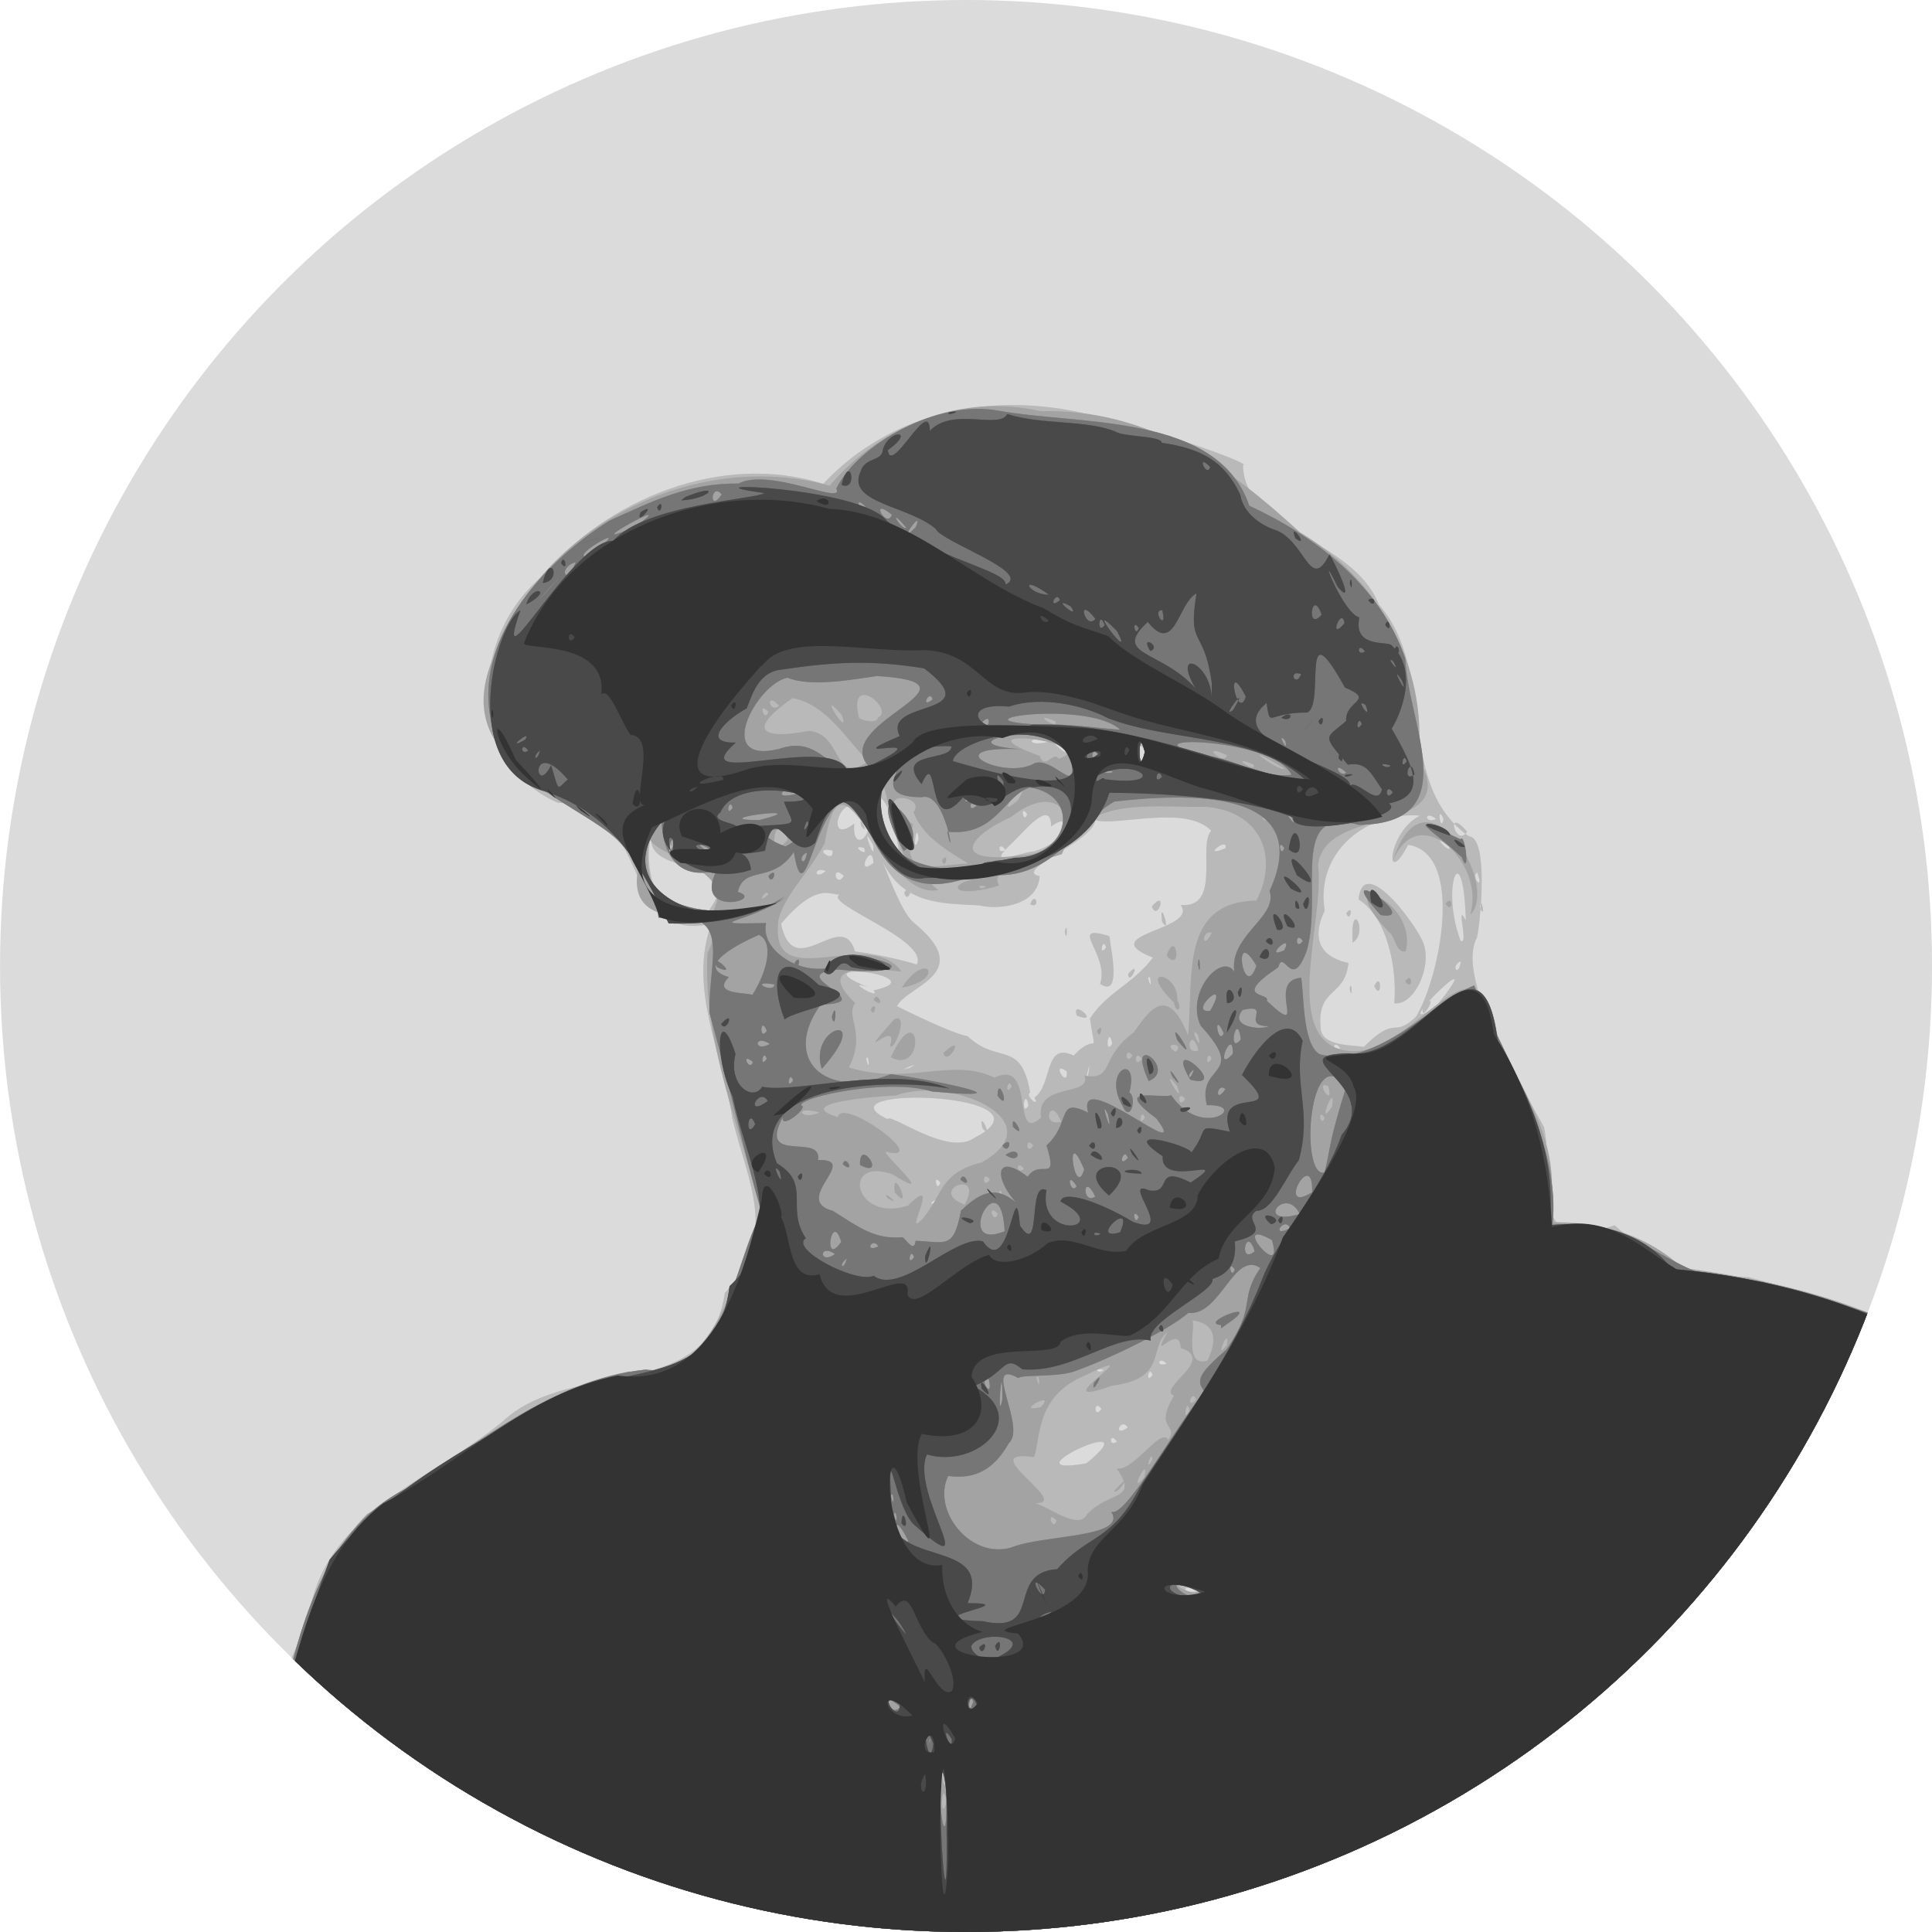 <?xml version="1.0" encoding="UTF-8" standalone="no"?>
<!-- Created with Inkscape (http://www.inkscape.org/) -->

<svg
   xmlns:dc="http://purl.org/dc/elements/1.1/"
   xmlns:cc="http://creativecommons.org/ns#"
   xmlns:rdf="http://www.w3.org/1999/02/22-rdf-syntax-ns#"
   xmlns:svg="http://www.w3.org/2000/svg"
   xmlns="http://www.w3.org/2000/svg"
   xmlns:sodipodi="http://sodipodi.sourceforge.net/DTD/sodipodi-0.dtd"
   xmlns:inkscape="http://www.inkscape.org/namespaces/inkscape"
   width="52.788mm"
   height="52.788mm"
   viewBox="0 0 52.788 52.788"
   version="1.1"
   id="svg8"
   inkscape:version="0.92.2 (unknown)"
   sodipodi:docname="avatar.svg"
   inkscape:export-filename="/home/louis/Dropbox (Mecaoctet)/ProximCreation/Gestion/avatar.svg.png"
   inkscape:export-xdpi="481.17001"
   inkscape:export-ydpi="481.17001">
  <defs
     id="defs2">
    <clipPath
       clipPathUnits="userSpaceOnUse"
       id="clipPath860">
      <circle
         r="26.394"
         cy="167.186"
         cx="113.362"
         id="circle862"
         style="color:#000000;clip-rule:nonzero;display:inline;overflow:visible;visibility:visible;opacity:1;isolation:auto;mix-blend-mode:normal;color-interpolation:sRGB;color-interpolation-filters:linearRGB;solid-color:#000000;solid-opacity:1;vector-effect:none;fill:#dbdbdb;fill-opacity:1;fill-rule:nonzero;stroke:#ff0000;stroke-width:0.529;stroke-linecap:butt;stroke-linejoin:miter;stroke-miterlimit:1.556;stroke-dasharray:none;stroke-dashoffset:0;stroke-opacity:1;color-rendering:auto;image-rendering:auto;shape-rendering:auto;text-rendering:auto;enable-background:accumulate" />
    </clipPath>
  </defs>
  <sodipodi:namedview
     id="base"
     pagecolor="#ffffff"
     bordercolor="#666666"
     borderopacity="1.0"
     inkscape:pageopacity="0.0"
     inkscape:pageshadow="2"
     inkscape:zoom="1.979899"
     inkscape:cx="55.679039"
     inkscape:cy="125.98296"
     inkscape:document-units="mm"
     inkscape:current-layer="layer1"
     showgrid="false"
     fit-margin-top="0"
     fit-margin-left="0"
     fit-margin-right="0"
     fit-margin-bottom="0"
     inkscape:window-width="1920"
     inkscape:window-height="1056"
     inkscape:window-x="0"
     inkscape:window-y="24"
     inkscape:window-maximized="1" />
  <g
     inkscape:label="Calque 1"
     inkscape:groupmode="layer"
     id="layer1"
     transform="translate(-146.877,-139.658)">
    <g
       id="g874"
       transform="translate(4.0039063e-6)">
      <circle
         r="26.394"
         cy="166.052"
         cx="173.272"
         id="path856"
         style="color:#000000;clip-rule:nonzero;display:inline;overflow:visible;visibility:visible;opacity:1;isolation:auto;mix-blend-mode:normal;color-interpolation:sRGB;color-interpolation-filters:linearRGB;solid-color:#000000;solid-opacity:1;vector-effect:none;fill:#dbdbdb;fill-opacity:1;fill-rule:nonzero;stroke:none;stroke-width:0.529;stroke-linecap:butt;stroke-linejoin:miter;stroke-miterlimit:1.556;stroke-dasharray:none;stroke-dashoffset:0;stroke-opacity:1;color-rendering:auto;image-rendering:auto;shape-rendering:auto;text-rendering:auto;enable-background:accumulate" />
      <g
         clip-path="url(#clipPath860)"
         transform="translate(59.909,-1.134)"
         id="g826">
        <path
           sodipodi:nodetypes="cccccccccccccccccccccccccccccccccccccccccccccccccccccccccccccccccccccccccccccccccccccccccccccccccccccccccccccccccccccccccccccccccccccccccccccccccccccccccccccccccccccccccccccccccccccccccccccccccccccccccccccccccccccccccccccc"
           inkscape:connector-curvature="0"
           id="path842"
           d="m 88.87,192.841 c -0.501,-1.652 1.652,-0.521 2.305,-1.001 -0.294,-0.101 -0.027,-0.873 0.364,-0.5 -0.623,-1.222 1.064,0.15 0.666,0.043 2.271,-0.847 1.924,-4.259 3.173,-6.168 0.257,-3.023 3.334,-3.933 5.338,-5.598 1.892,-1.748 5.622,-0.446 6.057,-3.497 1.482,-1.581 0.642,-2.968 0.203,-4.768 -0.25,-1.775 -1.225,-3.553 -0.568,-5.324 -2.525,0.601 -1.619,-3.302 -4.188,-3.298 -2.538,-1.102 -2.401,-4.506 -0.492,-6.146 1.823,-2.157 4.958,-3.454 7.732,-2.571 1.868,-1.995 4.632,-2.538 7.245,-1.9 1.108,0.185 4.559,1.351 4.226,1.395 0.033,1.806 2.999,1.986 3.707,3.797 1.626,1.861 0.407,4.886 2.467,6.339 0.603,0.033 0.249,2.881 0.201,2.797 -0.512,1.045 0.994,3.617 1.848,5.144 0.309,1.411 -0.533,3.512 1.929,2.688 1.056,0.924 2.063,1.381 3.661,1.416 2.186,0.6 4.549,1.103 6.195,2.775 -1e-5,5.102 0,10.203 3e-5,15.305 H 88.87 l -2.7e-5,-0.926 z m 2.126,-0.371 c 1.231,-0.988 0.709,-1.627 0.37,-0.436 -0.607,0.124 -1.572,1.614 -0.37,0.436 z m 0.243,-0.882 c -0.11,-0.599 -0.371,0.271 0,0 z m 28.534,-7.335 c -0.56,-0.249 -0.559,0.143 0,0 z m -3.121,-3.479 c 1.852,-1.511 -2.353,0.42 0,0 z m 0.835,-0.59 c -0.198,-0.291 -0.244,0.161 0,0 z m 0.296,-0.386 c -0.186,-0.307 -0.44,0.302 0,0 z m -0.72,-0.508 c -0.216,-0.304 -0.216,0.304 0,0 z m 1.397,-0.931 c -0.102,-0.31 -0.209,0.302 0,0 z m -1.335,-0.136 c -0.312,-0.096 -0.155,0.147 0,0 z m 1.716,-0.17 c -0.202,-0.24 -0.325,0.112 0,0 z m -6.221,-4.504 c -0.368,0.101 -0.164,0.24 0,0 z m 0.04,-0.44 c -0.209,-0.302 -0.102,0.31 0,0 z m 0.934,-1.229 c 2.432,-1.247 -4.373,-1.45 -2.378,-0.511 0.105,-0.173 1.645,1.033 2.378,0.511 z m 0.218,-0.261 c -0.13,-0.587 0.329,0.389 0,0 z m 1.258,-0.621 c -0.108,-0.549 -0.219,0.362 0,0 z m 0.161,-0.218 c 0.499,-0.332 0.255,-1.549 1.074,-1.146 0.648,-0.706 0.609,0.151 0.444,-1.012 0.474,-0.733 1.146,-0.915 1.722,-1.666 -1.652,-0.644 1.257,-0.745 0.757,-1.437 1.126,0.096 0.455,-1.644 0.835,-2.028 -0.679,-0.716 -2.522,-0.125 -3.169,-0.287 -0.049,0.589 -2.276,1.38 -1.521,1.526 -0.041,0.78 -1.052,0.939 -1.661,0.799 -1.027,-0.056 -2.081,-0.022 -2.64,-1.224 0.197,0.484 0.543,1.425 0.859,1.693 1.717,1.394 -0.162,1.714 -0.452,2.281 -0.506,-0.244 1.43,0.748 1.924,0.823 0.85,0.801 1.454,0.075 1.713,1.546 -0.167,0.069 0.29,0.443 0.115,0.134 z m 1.158,-2.239 c -0.166,-0.5 0.689,0.276 0,0 z m 0.639,-0.867 c 0.26,-0.827 -0.929,-1.66 0.248,-1.307 0.064,0.436 0.331,1.698 -0.248,1.307 z m 0.163,-0.999 c -0.102,-0.31 -0.209,0.302 0,0 z m 0.602,0.727 c 0.393,-0.448 0.011,0.37 0,0 z m -1.731,-1.15 c 0.074,-0.382 0.074,0.382 0,0 z m 2.656,-0.279 c -0.09,-0.747 0.282,0.445 0,0 z m -0.28,-0.414 c 0.442,-0.516 0.169,0.446 0,0 z m -3.321,-0.059 c 0.14,-0.395 0.294,0.146 0,0 z m -3.443,-0.314 c 0.352,-0.561 0.122,0.431 0,0 z m 4.442,4.88 c -0.464,-0.326 0.044,0.523 0,0 z m -4.3,-0.093 c 0.461,-0.239 -0.486,0.146 0,0 z m 4.911,-0.076 c -0.203,0.793 0.027,0.217 0,0 z m -6.038,-0.189 c -0.145,-0.145 0.073,0.474 0,0 z m 12.896,-0.275 c -0.198,-0.291 -0.244,0.161 0,0 z m 0.643,-0.034 c 0.904,-0.905 0.79,-0.218 1.428,-0.825 0.645,-1.056 1.349,-4.458 -0.213,-4.7 -0.66,1.261 -0.566,-0.36 0.326,-0.797 -1.435,-0.119 -2.87,0.962 -2.607,2.596 -0.608,1.269 0.626,1.413 0.65,1.43 -0.101,0.962 -0.874,0.652 -0.758,1.797 0.038,0.497 0.926,0.439 1.174,0.498 z m 0.836,-1.196 c 0.08,-0.932 -0.183,-2.346 -0.977,-2.836 0.123,-1.222 1.448,0.519 1.728,1.093 0.34,0.636 -0.187,1.823 -0.751,1.743 z m -1.219,-0.391 c 0.055,-0.326 0.085,0.386 0,0 z m 0.671,-0.078 c 0.21,-0.446 0.21,0.446 0,0 z m -0.592,-1.185 c -0.072,-1.287 0.458,-0.278 0,0 z m -0.17,-0.804 c 0.209,-0.302 0.102,0.31 0,0 z m -6.396,3.562 c -0.108,-0.549 -0.219,0.362 0,0 z m 8.846,-1.016 c 1.692,-2.11 -1.539,1.035 -3e-5,-2e-5 z m -0.358,0.022 c 0.519,-0.574 -0.091,0.546 0,0 z m -15.009,-0.461 c 1.787,-0.382 -2.171,-0.889 -0.144,-0.085 -0.719,-0.251 0.379,0.384 0.144,0.085 z m 7.556,-0.345 c -0.145,-0.145 0.073,0.473 0,0 z m 8.491,-0.45 c -0.297,0.115 -0.069,0.473 0,0 z m -14.869,0.087 c 0.353,-0.669 -2.579,-1.672 -2.104,-1.907 -0.254,0.016 -0.617,-0.365 -1.603,0.794 0.352,1.669 1.667,-0.471 2.021,0.758 0.595,0.071 1.362,0.25 1.686,0.356 z m 15.004,-1.201 c -0.076,-2.439 -0.703,-0.907 -0.144,0.553 0.241,0.147 -0.158,-1.118 0.144,-0.553 z m -20.74,-0.199 c 1.312,-1.699 -1.727,-0.867 -1.512,-2.154 -0.256,0.947 0.167,2.671 1.512,2.154 z m 21.172,-0.274 c -0.148,0.085 0.137,0.466 0,0 z m -0.122,-0.841 c -0.194,0.111 0.212,0.562 0,0 z m -17.307,0.094 c -0.36,-0.343 -0.219,0.368 0,0 z m -0.492,-0.13 c -0.339,-0.15 -0.331,0.276 0,0 z m 5.311,2.6e-4 c -0.312,-0.096 -0.155,0.147 0,0 z m -4.008,-0.226 c -0.033,-0.643 -0.523,0.428 0,0 z m 3.33,-0.113 c -0.312,-0.096 -0.155,0.147 0,0 z m 12.468,-0.097 c -0.396,0.258 -0.125,0.07 0,0 z m -16.919,-0.127 c -0.603,-0.126 0.073,0.397 0,0 z m 5.519,0.019 c 0.95,-0.272 1.076,-1.145 0.456,-0.675 -0.001,-0.753 -0.661,0.052 -1.057,0.444 -0.781,0.721 0.114,0.287 0.601,0.232 z m -4.66,-0.091 c -0.429,-0.112 0.167,0.311 0,0 z m 0.956,0.072 c -0.208,-1.526 -0.898,-2.105 -0.284,-0.269 -0.037,-0.097 0.312,0.641 0.284,0.269 z m -0.703,-0.149 c -0.402,-0.78 0.089,0.636 0,0 z m 3.616,0.133 c -0.198,-0.291 -0.244,0.161 0,0 z m 6.011,-0.047 c 0.085,-0.34 -0.706,0.303 0,0 z m 6.074,-0.143 c -0.602,-0.366 0.261,0.511 0,0 z m -14.456,-0.111 c -0.06,-0.589 -0.193,0.59 0,0 z m -1.511,-0.625 c -0.531,-0.968 -1.147,0.901 -0.25,0.208 -0.07,0.899 0.67,0.219 0.25,-0.208 z m -0.059,0.28 c -0.103,-0.425 0.275,0.322 0,0 z m 16.555,0.149 c -0.621,-0.738 -0.312,0.464 4e-5,-3e-5 z m -0.645,-0.355 c -0.201,-0.444 -0.073,0.447 0,0 z m -0.2,0.009 c -0.331,-0.276 -0.339,0.15 0,0 z m -11.176,-0.136 c -0.209,-0.302 -0.102,0.31 0,0 z m 3.217,-1.698 c -0.225,-0.606 -0.2,0.745 0,0 z m -2.244,-0.164 c -0.786,-0.56 0.378,0.573 0,0 z m -0.381,-0.117 c -0.564,-0.229 -0.683,0.178 0,0 z M 90.253,191.766 c 0.34,-0.421 0.437,0.322 0,0 z m 0.437,0.054 c 0.115,-0.343 0.458,0.36 0,0 z m -1.27,-0.508 c 0.209,-0.302 0.102,0.31 0,0 z m 2.836,-0.316 c -1.432,-0.831 1.772,-1.556 -0.056,-0.489 1.13,0.88 1.17,-2.445 1.22,-0.714 -0.402,0.574 -0.018,1.542 -1.164,1.203 z m 0.254,-0.362 c -0.216,-0.304 -0.216,0.304 0,0 z m -1.117,-0.142 c 0.473,-0.073 -0.146,0.146 0,0 z m 2.353,-2.129 c 0.195,-0.254 0.195,0.254 0,0 z m 47.022,-10.388 c -0.219,-0.422 0.479,0.453 0,0 z"
           style="fill:#d0d0d0;fill-opacity:1;stroke-width:1" />
        <path
           sodipodi:nodetypes="cccccccccccccccccccccccccccccccccccccccccccccccccccccccccccccccccccccccccccccccccccccccccccccccccccccccccccccccccccccccccccccccccccccccccccccccccccccccccccccccccccccccccccccccccccccccccccccccccccccccccccccccccccccccccccccc"
           inkscape:connector-curvature="0"
           id="path840"
           d="m 88.87,192.841 c -0.501,-1.652 1.652,-0.521 2.305,-1.001 -0.294,-0.101 -0.027,-0.873 0.364,-0.5 -0.623,-1.222 1.064,0.15 0.666,0.043 2.271,-0.847 1.924,-4.259 3.173,-6.168 0.257,-3.023 3.334,-3.933 5.338,-5.598 1.892,-1.748 5.622,-0.446 6.057,-3.497 1.482,-1.581 0.642,-2.968 0.203,-4.768 -0.25,-1.775 -1.225,-3.553 -0.568,-5.324 -2.525,0.601 -1.619,-3.302 -4.188,-3.298 -2.538,-1.102 -2.401,-4.506 -0.492,-6.146 1.823,-2.157 4.958,-3.454 7.732,-2.571 1.868,-1.995 4.632,-2.538 7.245,-1.9 1.108,0.185 4.559,1.351 4.226,1.395 0.033,1.806 2.999,1.986 3.707,3.797 1.626,1.861 0.407,4.886 2.467,6.339 0.603,0.033 0.249,2.881 0.201,2.797 -0.512,1.045 0.994,3.617 1.848,5.144 0.309,1.411 -0.533,3.512 1.929,2.688 1.056,0.924 2.063,1.381 3.661,1.416 2.186,0.6 4.549,1.103 6.195,2.775 -1e-5,5.102 0,10.203 3e-5,15.305 H 88.87 l -2.7e-5,-0.926 z m 2.126,-0.371 c 1.231,-0.988 0.709,-1.627 0.37,-0.436 -0.607,0.124 -1.572,1.614 -0.37,0.436 z m 0.243,-0.882 c -0.11,-0.599 -0.371,0.271 0,0 z m 28.534,-7.335 c -0.56,-0.249 -0.559,0.143 0,0 z m -3.121,-3.479 c 1.852,-1.511 -2.353,0.42 0,0 z m 0.835,-0.59 c -0.198,-0.291 -0.244,0.161 0,0 z m 0.296,-0.386 c -0.186,-0.307 -0.44,0.302 0,0 z m -0.72,-0.508 c -0.216,-0.304 -0.216,0.304 0,0 z m 1.397,-0.931 c -0.102,-0.31 -0.209,0.302 0,0 z m -1.335,-0.136 c -0.312,-0.096 -0.155,0.147 0,0 z m 1.716,-0.17 c -0.202,-0.24 -0.325,0.112 0,0 z m -6.221,-4.504 c -0.368,0.101 -0.164,0.24 0,0 z m 0.04,-0.44 c -0.209,-0.302 -0.102,0.31 0,0 z m 0.934,-1.229 c 2.432,-1.247 -4.373,-1.45 -2.378,-0.511 0.105,-0.173 1.645,1.033 2.378,0.511 z m 0.218,-0.261 c -0.13,-0.587 0.329,0.389 0,0 z m 1.258,-0.621 c -0.108,-0.549 -0.219,0.362 0,0 z m 0.161,-0.218 c 0.499,-0.332 0.255,-1.549 1.074,-1.146 0.648,-0.706 0.609,0.151 0.444,-1.012 0.474,-0.733 1.146,-0.915 1.722,-1.666 -1.652,-0.644 1.257,-0.745 0.757,-1.437 1.126,0.096 0.455,-1.644 0.835,-2.028 -0.679,-0.716 -2.522,-0.125 -3.169,-0.287 -0.049,0.589 -2.276,1.38 -1.521,1.526 -0.041,0.78 -1.052,0.939 -1.661,0.799 -1.027,-0.056 -2.081,-0.022 -2.64,-1.224 0.197,0.484 0.543,1.425 0.859,1.693 1.717,1.394 -0.162,1.714 -0.452,2.281 -0.506,-0.244 1.43,0.748 1.924,0.823 0.85,0.801 1.454,0.075 1.713,1.546 -0.167,0.069 0.29,0.443 0.115,0.134 z m 1.158,-2.239 c -0.166,-0.5 0.689,0.276 0,0 z m 0.639,-0.867 c 0.26,-0.827 -0.929,-1.66 0.248,-1.307 0.064,0.436 0.331,1.698 -0.248,1.307 z m 0.163,-0.999 c -0.102,-0.31 -0.209,0.302 0,0 z m 0.602,0.727 c 0.393,-0.448 0.011,0.37 0,0 z m -1.731,-1.15 c 0.074,-0.382 0.074,0.382 0,0 z m 2.656,-0.279 c -0.09,-0.747 0.282,0.445 0,0 z m -0.28,-0.414 c 0.442,-0.516 0.169,0.446 0,0 z m -3.321,-0.059 c 0.14,-0.395 0.294,0.146 0,0 z m -3.443,-0.314 c 0.352,-0.561 0.122,0.431 0,0 z m 4.442,4.88 c -0.464,-0.326 0.044,0.523 0,0 z m -4.3,-0.093 c 0.461,-0.239 -0.486,0.146 0,0 z m 4.911,-0.076 c -0.203,0.793 0.027,0.217 0,0 z m -6.038,-0.189 c -0.145,-0.145 0.073,0.474 0,0 z m 12.896,-0.275 c -0.198,-0.291 -0.244,0.161 0,0 z m 0.643,-0.034 c 0.904,-0.905 0.79,-0.218 1.428,-0.825 0.645,-1.056 1.349,-4.458 -0.213,-4.7 -0.66,1.261 -0.566,-0.36 0.326,-0.797 -1.435,-0.119 -2.87,0.962 -2.607,2.596 -0.608,1.269 0.626,1.413 0.65,1.43 -0.101,0.962 -0.874,0.652 -0.758,1.797 0.038,0.497 0.926,0.439 1.174,0.498 z m 0.836,-1.196 c 0.08,-0.932 -0.183,-2.346 -0.977,-2.836 0.123,-1.222 1.448,0.519 1.728,1.093 0.34,0.636 -0.187,1.823 -0.751,1.743 z m -1.219,-0.391 c 0.055,-0.326 0.085,0.386 0,0 z m 0.671,-0.078 c 0.21,-0.446 0.21,0.446 0,0 z m -0.592,-1.185 c -0.072,-1.287 0.458,-0.278 0,0 z m -0.17,-0.804 c 0.209,-0.302 0.102,0.31 0,0 z m -6.396,3.562 c -0.108,-0.549 -0.219,0.362 0,0 z m 8.846,-1.016 c 1.692,-2.11 -1.539,1.035 -3e-5,-2e-5 z m -0.358,0.022 c 0.519,-0.574 -0.091,0.546 0,0 z m -15.009,-0.461 c 1.787,-0.382 -2.171,-0.889 -0.144,-0.085 -0.719,-0.251 0.379,0.384 0.144,0.085 z m 7.556,-0.345 c -0.145,-0.145 0.073,0.473 0,0 z m 8.491,-0.45 c -0.297,0.115 -0.069,0.473 0,0 z m -14.869,0.087 c 0.353,-0.669 -2.579,-1.672 -2.104,-1.907 -0.254,0.016 -0.617,-0.365 -1.603,0.794 0.352,1.669 1.667,-0.471 2.021,0.758 0.595,0.071 1.362,0.25 1.686,0.356 z m 15.004,-1.201 c -0.076,-2.439 -0.703,-0.907 -0.144,0.553 0.241,0.147 -0.158,-1.118 0.144,-0.553 z m -20.74,-0.199 c 1.312,-1.699 -1.727,-0.867 -1.512,-2.154 -0.256,0.947 0.167,2.671 1.512,2.154 z m 21.172,-0.274 c -0.148,0.085 0.137,0.466 0,0 z m -0.122,-0.841 c -0.194,0.111 0.212,0.562 0,0 z m -17.307,0.094 c -0.36,-0.343 -0.219,0.368 0,0 z m -0.492,-0.13 c -0.339,-0.15 -0.331,0.276 0,0 z m 5.311,2.6e-4 c -0.312,-0.096 -0.155,0.147 0,0 z m -4.008,-0.226 c -0.033,-0.643 -0.523,0.428 0,0 z m 3.33,-0.113 c -0.312,-0.096 -0.155,0.147 0,0 z m 12.468,-0.097 c -0.396,0.258 -0.125,0.07 0,0 z m -16.919,-0.127 c -0.603,-0.126 0.073,0.397 0,0 z m 5.519,0.019 c 0.95,-0.272 1.076,-1.145 0.456,-0.675 -0.001,-0.753 -0.661,0.052 -1.057,0.444 -0.781,0.721 0.114,0.287 0.601,0.232 z m -4.66,-0.091 c -0.429,-0.112 0.167,0.311 0,0 z m 0.956,0.072 c -0.208,-1.526 -0.898,-2.105 -0.284,-0.269 -0.037,-0.097 0.312,0.641 0.284,0.269 z m -0.703,-0.149 c -0.402,-0.78 0.089,0.636 0,0 z m 3.616,0.133 c -0.198,-0.291 -0.244,0.161 0,0 z m 6.011,-0.047 c 0.085,-0.34 -0.706,0.303 0,0 z m 6.074,-0.143 c -0.602,-0.366 0.261,0.511 0,0 z m -14.456,-0.111 c -0.06,-0.589 -0.193,0.59 0,0 z m -1.511,-0.625 c -0.531,-0.968 -1.147,0.901 -0.25,0.208 -0.07,0.899 0.67,0.219 0.25,-0.208 z m -0.059,0.28 c -0.103,-0.425 0.275,0.322 0,0 z m 16.555,0.149 c -0.621,-0.738 -0.312,0.464 4e-5,-3e-5 z m -0.645,-0.355 c -0.201,-0.444 -0.073,0.447 0,0 z m -0.2,0.009 c -0.331,-0.276 -0.339,0.15 0,0 z m -11.176,-0.136 c -0.209,-0.302 -0.102,0.31 0,0 z m 3.217,-1.698 c -0.225,-0.606 -0.2,0.745 0,0 z m -2.244,-0.164 c -0.786,-0.56 0.378,0.573 0,0 z m -0.381,-0.117 c -0.564,-0.229 -0.683,0.178 0,0 z M 90.253,191.766 c 0.34,-0.421 0.437,0.322 0,0 z m 0.437,0.054 c 0.115,-0.343 0.458,0.36 0,0 z m -1.27,-0.508 c 0.209,-0.302 0.102,0.31 0,0 z m 2.836,-0.316 c -1.432,-0.831 1.772,-1.556 -0.056,-0.489 1.13,0.88 1.17,-2.445 1.22,-0.714 -0.402,0.574 -0.018,1.542 -1.164,1.203 z m 0.254,-0.362 c -0.216,-0.304 -0.216,0.304 0,0 z m -1.117,-0.142 c 0.473,-0.073 -0.146,0.146 0,0 z m 2.353,-2.129 c 0.195,-0.254 0.195,0.254 0,0 z m 47.022,-10.388 c -0.219,-0.422 0.479,0.453 0,0 z"
           style="fill:#b9b9b9;fill-opacity:1;stroke-width:1" />
        <path
           inkscape:connector-curvature="0"
           id="path838"
           d="m 88.87,193.317 c -0.045,-0.964 1.485,-0.16 0.922,-0.237 2.022,-0.783 3.919,-2.452 4.638,-4.774 0.503,-2.151 1.012,-4.545 2.567,-6.147 2.373,-1.338 4.39,-3.375 7.168,-3.896 2.402,0.391 2.888,-2.792 3.596,-4.357 -0.556,-2.273 -1.605,-4.675 -1.461,-7.079 0.817,-1.589 -2.261,-0.211 -1.904,-2.262 -0.821,-2.077 -5.324,-2.493 -3.96,-5.782 1.279,-3.601 5.527,-5.738 9.199,-4.72 1.42,-1.664 3.592,-2.53 5.768,-2.036 2.987,-0.074 5.152,1.538 7.08,3.307 2.135,1.257 3.5,3.662 3.236,6.161 1.273,2.187 -2.556,1.242 -2.737,2.935 0.192,1.53 -1.081,4.884 0.85,5.078 1.812,0.179 3.568,-3.717 4.069,-0.301 0.831,1.63 1.866,3.137 1.317,4.983 1.503,-0.045 2.734,0.346 3.72,1.244 2.486,0.334 5.112,0.918 7.191,2.352 1.193,0.516 0.653,1.81 0.774,2.837 0.012,4.381 0.025,8.763 0.037,13.144 -17.132,0 -34.265,0 -51.397,0 0.94,-1.281 -0.905,0.884 -0.673,-0.45 z m 23.961,-3.317 c -0.149,-0.72 -0.175,0.732 0,0 z m -0.023,-0.783 c -0.27,-0.318 0.057,0.97 0,0 z m 6.881,-5.016 c -1.237,-0.359 0.12,0.36 0,0 z m -3.852,-1.863 c -0.304,-0.322 -0.105,0.334 0,0 z m 0.829,-0.17 c 0.619,-0.654 1.423,-0.376 0.815,-1.248 0.479,0.064 1.214,-1.165 1.41,-0.782 0.286,-0.477 -0.409,-0.259 0.154,-1.213 -0.484,-0.203 1.178,-0.988 0.183,-1.302 -0.03,-0.737 -0.885,0.514 -0.362,-0.436 -0.523,0.443 0.003,1.273 -1.505,1.464 -2.124,0.759 1.4,-1.319 -0.858,-0.225 -1.264,0.573 -1.102,1.751 -1.283,2.179 -1.697,-0.239 1.082,1.288 0.025,1.259 0.345,0.07 1.202,0.764 1.422,0.304 z m 0.737,-0.624 c 0.573,-0.668 0.126,0.09 0,0 z m 0.825,-0.387 c 0.179,-0.703 -0.483,0.59 0,0 z m 0.224,-0.474 c 0.007,-0.356 -0.251,0.422 0,0 z m 1.014,-1.35 c -0.073,-0.447 -0.201,0.444 0,0 z m -4.059,-0.094 c 0.467,-0.503 -0.786,0.184 0,0 z m 4.24,-0.203 c -0.105,-0.334 -0.304,0.322 0,0 z m -4.302,-0.609 c -0.145,-0.145 0.073,0.473 0,0 z m 4.614,-0.458 c 0.229,-0.474 0.303,-1.006 -0.416,-1.1 0.118,0.069 -0.26,1.304 0.416,1.1 z m 0.528,-0.427 c 0.098,-0.589 -0.374,0.51 0,0 z m -8.279,-3.486 c 0.521,-0.637 0.45,-1.224 1.577,-1.501 2.028,-1.132 -0.842,-2.379 -2.337,-1.831 -0.503,0.021 -2.875,0.201 -1.589,0.59 0.112,-0.578 2.606,1.254 1.318,0.95 -0.126,0.037 1.48,1.433 0.179,0.615 -1.41,-0.502 -1.063,1.327 0.419,0.855 0.995,-0.989 -0.225,1.057 0.432,0.322 z m -0.985,-0.524 c -0.243,-0.306 0.471,0.277 0,0 z m 0.191,-0.165 c -0.093,-0.82 0.539,0.644 0,0 z m 2.814,0.589 c -0.304,-0.322 -0.105,0.334 0,0 z m -0.905,-0.25 c 0.567,-1.018 -1.053,-0.396 0,0 z m 1.005,-0.358 c -0.145,-0.145 0.073,0.474 0,0 z m -0.312,-0.323 c -0.216,-0.304 -0.216,0.304 0,0 z m 0.931,-0.291 c -0.198,-0.291 -0.244,0.161 0,0 z m 0.254,-0.64 c -0.216,-0.304 -0.216,0.304 0,0 z m 0.212,-0.762 c -0.157,-0.99 1.412,-0.558 1.183,-1.153 0.829,0.143 0.395,-0.483 1.348,-1.178 0.393,-0.549 0.904,-1.372 1.484,0.074 0.156,-1.585 -0.233,-3.636 1.866,-3.678 0.601,-1.129 0.187,-2.418 -1.362,-2.559 -1.659,0.019 -3.299,-0.294 -3.952,1.295 -1.233,0.382 -1.96,0.408 -1.715,0.856 -1.46,0.426 -1.408,-0.164 -0.361,-0.207 -1.533,-0.174 -1.761,-2.4e-4 -1.296,0.325 -1.557,0.34 -2.609,-4.347 -3.106,-1.277 -0.403,0.774 -1.117,1.436 -1.263,2.095 -0.281,2.127 2.456,0.138 3.363,1.414 -1.253,-0.145 -2.265,-0.094 -1.268,0.858 -0.28,0.376 0.318,0.812 -0.173,1.76 1.639,0.503 2.807,-0.283 3.977,0.277 1.15,-0.534 0.443,1.84 1.277,1.095 z m -4.106,-1.651 c 0.803,-1.748 0.975,0.508 0,0 z m 1.439,-0.118 c 0.667,-0.626 0.096,0.417 0,0 z m -1.461,-0.198 c 0.27,-0.829 -1.107,0.665 0.114,-0.722 0.424,-0.202 -0.002,0.913 -0.114,0.722 z m 5.652,-0.403 c 0.209,-0.302 0.102,0.31 0,0 z m -6.181,-0.593 c 0.209,-0.302 0.102,0.31 0,0 z m 8.281,-0.193 c -1.043,-1.014 0.136,-0.829 0.098,-0.058 0.136,0.218 -0.006,0.432 -0.098,0.058 z m -8.196,-0.061 c 0.085,-0.298 0.354,0.293 0,0 z m 0.765,-0.334 c 0.686,-1.057 1.227,-0.229 0,0 z m 7.236,-0.88 c 0.269,-0.78 0.438,0.511 0,0 z m -2.881,4.537 c -0.302,-0.765 -0.56,0.18 0,0 z m 2.289,-0.106 c -0.102,-0.31 -0.209,0.302 0,0 z m 4.911,0 c -0.209,-0.302 -0.102,0.31 0,0 z m -13.801,-0.145 c -0.747,-0.205 -0.525,0.244 0,0 z m 14.003,-0.158 c 0.123,-0.781 -0.459,0.688 0,0 z m -4.013,-0.205 c -0.216,-0.304 -0.216,0.304 0,0 z m 3.912,-0.356 c -0.404,-0.183 0.167,0.649 0,0 z m -4.14,-0.017 c -0.544,-0.651 0.283,0.706 0,0 z m -4.512,0.034 c -0.102,-0.31 -0.209,0.302 0,0 z m 3.556,-0.762 c -0.216,-0.304 -0.216,0.304 0,0 z m 0.591,-0.044 c -0.269,-0.05 -0.09,-0.035 0,0 z m 1.314,0.044 c -0.102,-0.31 -0.209,0.302 0,0 z m -2.159,-0.085 c -0.216,-0.304 -0.216,0.304 0,0 z m 1.184,-0.106 c 0.262,-0.272 -0.434,-0.251 0,0 z m 0.62,-0.042 c -0.215,-0.719 -0.426,0.17 0,-2e-5 z M 109.502,169.283 c -0.145,-0.145 0.073,0.474 0,0 z m 10.197,-0.211 c -0.299,-0.368 0.17,0.633 0,0 z m 0.378,-2.8 c -0.308,-0.066 -0.253,0.542 0,0 z m -13.639,-0.569 c 0.781,-1.313 -2.169,-1.567 -1.677,-2.203 -0.342,1.078 0.221,2.87 1.677,2.203 z m 1.766,-0.003 c -0.421,0.202 -0.172,0.086 0,0 z m -0.243,-0.465 c -0.045,-0.212 -0.37,0.322 0,0 z m 5.947,-0.221 c -0.312,-0.096 -0.155,0.147 0,0 z m -0.485,-0.63 c -0.739,-0.439 -1.275,-0.811 -1.496,-1.4 0.391,-0.502 -1.367,-0.634 -0.012,0.333 -0.357,1.492 0.383,1.131 1.508,1.067 z m -0.72,-0.081 c 0.209,-0.302 0.102,0.31 0,0 z m 2.093,-0.131 c 1.997,-0.091 1.487,-2.386 -0.206,-1.056 -1.224,0.559 -1.622,1.275 0.206,1.056 z m -3.185,-0.144 c -0.388,-0.848 -0.593,-3.013 -0.587,-0.865 -0.231,0.202 0.91,1.582 0.587,0.865 z m -6.232,-0.064 c -0.216,-0.304 -0.216,0.304 0,0 z m 3.11,-0.232 c -0.363,-0.965 -0.598,0.762 0,0 z m -0.485,-0.276 c -0.216,-0.304 -0.216,0.304 0,0 z m 13.631,-0.339 c -0.216,-0.304 -0.216,0.304 0,0 z m -6.855,-0.461 c 0.709,-1.249 -0.878,0.769 0,0 z m 7.279,-0.869 c -1.491,-0.899 -0.066,0.15 0,0 z m -11.367,-0.194 c -0.517,-0.478 -1.119,-1.567 -2.07,-1.724 -1.378,0.958 -0.677,1.113 0.44,0.893 0.948,0.061 0.644,1.511 1.63,0.831 z m 10.52,0.085 c -0.743,-0.3 0.148,0.288 0,0 z m -5.323,-0.154 c 1.335,-0.424 -2.987,-0.969 -0.511,-0.078 0.131,0.409 0.388,-0.156 0.511,0.078 z m 2.36,-0.184 c -0.197,-0.88 -0.197,0.88 0,0 z m 2.244,0.085 c -0.805,-0.371 -0.062,0.321 0,0 z m -10.524,-1.1 c -0.75,-0.852 0.261,0.75 0,0 z m 5.825,0.169 c -0.743,-0.3 0.148,0.288 0,0 z m -4.839,-0.093 c 0.478,-0.224 -0.831,-1.276 -0.517,0.002 0.047,0.066 0.507,0.18 0.517,-0.002 z m -2.993,-0.161 c -0.304,-0.322 -0.105,0.334 0,0 z m 0.296,-0.159 c -0.377,-0.431 -0.296,0.218 0,-4e-5 z m 17.103,7.525 c 0.216,-0.304 0.216,0.304 0,0 z m -0.438,-1.339 c -1.7,-1.801 0.813,-0.924 0.453,0.519 -0.279,0.058 -0.292,-0.442 -0.453,-0.519 z m 2.213,-0.482 c 0.448,-1.389 -1.434,-3.208 -2.118,-1.442 0.848,-2.815 2.967,0.645 2.118,1.442 z m -0.674,-0.296 c 0.216,-0.304 0.216,0.304 0,0 z m 12.869,-23.114 c 0.216,-0.304 0.216,0.304 0,0 z"
           style="fill:#a3a3a3;fill-opacity:1;stroke-width:1" />
        <path
           inkscape:connector-curvature="0"
           id="path836"
           d="m 89.766,193.508 c 2.103,-1.598 4.083,-2.762 4.765,-5.431 0.529,-2.431 1.108,-5.413 3.553,-6.62 2.06,-1.278 3.992,-2.965 6.52,-3.243 2.178,0.267 2.393,-2.932 3.176,-4.282 -0.496,-1.695 -0.919,-3.646 -1.43,-5.477 -0.014,-1.595 0.678,-2.828 -1.391,-2.588 -0.181,-2.865 -3.529,-2.723 -4.504,-5.101 -0.719,-2.41 1.395,-4.642 3.172,-5.751 1.182,-0.539 2.175,-1.029 3.519,-1.011 0.859,-0.447 2.926,0.618 2.671,0.137 0.601,-1.211 2.775,-2.442 4.432,-2.128 2.232,0.405 5.989,0.059 6.854,2.597 1.801,0.832 3.586,2.194 4.259,4.171 0.074,1.816 1.668,4.514 -1.27,4.549 -1.915,-0.526 -0.978,1.801 -1.412,3.413 -0.419,1.19 -0.635,-0.066 -0.787,0.479 -1.31,0.879 -0.201,0.675 -0.313,0.914 1.195,1.123 -0.055,-0.55 0.937,-0.629 0.085,0.358 0.02,1.809 0.509,2.091 1.537,0.39 3.211,-1.483 4.22,-1.881 0.929,2.182 2.389,4.334 2.138,6.597 2.376,-0.46 3.298,1.757 5.743,1.501 2.034,0.748 5.882,1.045 5.788,3.831 0.05,4.707 0.017,9.414 0.026,14.121 -17.14,0 -34.281,0 -51.421,0 0.082,-0.086 0.165,-0.173 0.247,-0.259 z m 22.978,-4.433 c -0.251,0.861 0.139,2.77 0.073,0.663 l -0.01,-0.334 -0.062,-0.329 z m -0.374,-0.635 c 0.04,-0.218 -0.037,-0.145 0,0 z m -0.809,-1.013 c -0.638,-0.562 -0.252,0.363 0,0 z m 1.999,-0.14 c -0.115,-0.348 -0.192,0.585 0,0 z m 6.214,-3.045 c -1.343,-0.623 -0.265,0.555 0,0 z m -5.187,-1.164 c 0.866,-0.36 3.209,-0.259 2.742,-0.983 0.374,0.195 1.694,-2.228 2.549,-3.289 -0.246,-0.297 -0.148,-0.49 0.604,-1.144 0.842,-1.224 0.316,-1.328 0.921,-2.225 -0.722,-0.489 -1.09,1.32 -1.967,1.228 -0.541,0.475 -2.155,1.249 -3.019,1.561 -0.459,0.215 -1.478,0.109 -1.627,0.217 -1.016,-0.56 0.242,1.348 -0.258,1.78 -0.372,0.663 -0.871,1.007 -1.657,0.897 -0.451,0.931 0.586,2.271 1.714,1.958 z m 2.278,-4.508 c 0.384,-0.471 -0.122,0.457 0,0 z m 3.465,-1.575 c -0.662,-0.045 1.232,-0.762 0.181,-0.038 l -0.179,0.128 -0.001,-0.09 z m -8.543,5.897 c -0.582,-1.146 -0.269,0.368 0,0 z m -0.337,-0.739 c -0.145,-0.145 0.073,0.474 0,0 z m -0.085,-0.508 c -0.145,-0.145 0.073,0.473 0,0 z m 2.99,-2.614 c 0.008,-1.376 -0.163,0.785 0,0 z m -0.374,-0.566 c -0.315,-0.019 0.152,0.633 0,0 z m 6.724,-2.985 c -0.209,-0.302 -0.102,0.31 0,0 z m -10.6,-0.299 c -0.24,0.164 -0.101,0.368 0,0 z m 1.837,-0.04 c -0.102,-0.31 -0.209,0.302 0,0 z m 9.777,-0.467 c -1.208,-0.684 0.377,1.208 0,0 z m -11.936,0.383 c -0.444,-0.312 -0.444,0.312 0,0 z m 11.466,-0.075 c -0.228,-0.753 -0.46,0.387 0,0 z m -11.297,-0.259 c -0.262,-0.89 -0.513,0.742 0,0 z m 1.016,0.127 c -0.154,-0.282 -0.411,0.183 0,0 z m 1.017,-0.158 c 0.836,0.043 1.041,0.233 1.238,-0.82 0.808,-0.783 1.207,-0.559 1.892,0.127 -1.005,-0.764 -1.094,-1.843 -0.067,-1.053 0.333,-0.519 0.85,0.229 0.514,-0.858 0.695,-0.63 0.25,-1.333 1.138,-0.896 -0.368,-1.331 2.894,1.536 1.865,0.162 -1.247,-0.922 0.083,-0.534 0.406,-0.635 0.841,1.234 2.16,0.233 0.972,0.271 -0.288,-1.152 1.134,-0.756 -0.169,-2.171 -0.43,-0.913 0.583,-2.018 0.919,-1.477 -0.142,-0.997 1.199,-1.491 0.965,-2.207 1.298,-2.852 -2.367,-2.655 -4.233,-2.444 -0.974,0.493 -1.703,2.353 -3.681,1.96 -1.725,0.723 -2.701,0.15 -3.316,-1.972 -1.164,-0.585 -1.435,3.431 -1.77,1.392 -0.585,0.882 -1.358,0.35 -1.531,1.09 0.78,0.228 -1.232,0.705 -0.582,-0.583 -1.49,0.395 -1.522,-1.255 -1.491,-1.466 -1.822,2.756 2.237,2.955 3.383,2.195 -0.967,0.689 -2.444,0.741 -0.536,0.706 -0.216,0.882 1.488,1.789 2.351,0.86 1.908,0.319 0.968,0.56 -0.373,0.408 -1.619,0.139 1.24,0.907 -0.486,0.961 -1.063,1.452 0.077,2.622 1.915,1.899 1.096,0.143 3.971,0.731 1.127,0.474 -1.163,-0.367 -3.591,0.136 -3.582,0.38 0.249,0.031 -0.581,0.699 -0.493,0.314 -0.71,1.325 1.077,0.41 0.96,1.179 1.174,-0.041 -0.743,1.093 0.404,1.387 0.744,0.47 1.144,0.782 1.902,0.723 0.103,0.052 0.316,0.441 0.36,0.096 z m 1.226,-1.667 c 0.085,-0.298 0.354,0.293 0,0 z m -3.217,-0.423 c 0.085,-0.298 0.354,0.293 0,0 z m 0.472,0.021 c -0.027,-0.796 0.759,0.394 0,0 z m 3.973,-0.275 c 0.444,-0.312 0.444,0.312 0,0 z m -0.085,-0.254 c 0.309,-0.326 0.195,0.294 0,0 z m 0.293,-0.514 c -0.083,-0.488 0.422,0.421 0,0 z m 2.993,-0.571 c -0.577,-0.991 0.474,-1.483 0.185,-0.365 0.214,0.118 0.031,0.864 -0.185,0.365 z m -3.417,-0.276 c 0.011,-0.638 0.394,0.508 0,0 z m 4.13,-0.404 c -0.659,-1.425 0.81,-0.314 2e-5,0 z m 0.654,-0.113 c -0.261,-0.538 0.47,0.553 0,0 z m 0.48,0.075 c -0.781,-1.349 1.162,0.304 0,0 z m 0.099,-0.275 c -0.24,0.164 -0.101,0.368 0,0 z m -10.165,-0.019 c -0.385,-1.178 1.457,-1.629 0,0 z m 9.714,-0.786 c -0.291,-0.767 0.688,0.855 0,0 z m -9.439,-0.627 c 0.15,-0.58 0.108,0.452 0,0 z m 10.007,-1.444 c 0.038,-0.483 0.082,0.523 0,0 z m -11.023,-0.042 c 0.209,-0.302 0.102,0.31 0,0 z M 107.962,164.726 c 0.304,-0.322 0.105,0.334 0,0 z m 6.456,9.707 c -0.102,-2.01 -1.44,0.596 0,0 z m 7.797,-0.082 c -0.133,-0.348 -0.576,0.29 0,0 z m -4.136,-0.311 c -0.209,-0.302 -0.102,0.31 0,0 z m 4.403,-0.076 c -0.394,-0.817 -1.272,0.361 0,0 z m -5.715,-0.262 c -0.102,-0.31 -0.209,0.302 0,0 z m 6.052,-0.335 c 0.04,-1.278 -1.021,0.642 0,0 z m -5.925,0.117 c -0.345,-0.707 -0.368,0.254 0,0 z m -0.508,-0.281 c -0.319,-0.491 -0.17,0.265 0,0 z m 0.205,-0.459 c -0.558,-1.331 -0.25,0.876 0,0 z m 6.568,0.085 c 0.192,-0.79 0.088,-0.716 0.591,-2.346 -1.03,-1.352 -1.278,2.518 -0.591,2.346 z m -5.376,-0.398 c -0.105,-0.334 -0.304,0.322 0,0 z m -0.543,-1.194 c -0.271,-0.56 0.176,0.827 0,0 z m 3.21,-0.685 c -0.229,-0.216 -0.312,0.448 0,0 z m -11.811,-0.238 c -0.102,-0.31 -0.209,0.302 0,0 z m -1.101,-0.508 c -0.354,-0.293 -0.085,0.298 0,0 z m 0.381,-0.085 c -0.102,-0.31 -0.209,0.302 0,0 z m 12.734,-0.135 c 0.013,-0.801 -0.547,0.59 0,0 z m -12.649,-0.271 c -0.444,-0.286 -0.446,0.254 0,0 z m 12.868,-0.124 c -0.104,-0.831 -0.382,0.47 0,0 z m -0.469,-0.169 c -0.305,-0.667 -0.153,0.368 0,0 z m -12.484,-0.059 c -0.167,-0.454 -0.225,0.3 0,0 z m 13.717,-0.132 c -0.803,0.003 0.118,-0.633 -0.712,-0.445 -0.392,0.457 0.487,0.563 0.712,0.445 z m -1.602,-0.419 c 0.597,-1.047 -0.657,0.085 0,0 z m -12.508,-0.435 c 0.44,-0.709 0.573,-1.451 0.179,-1.642 -0.593,0.258 -1.779,0.872 -0.823,1.155 -0.478,0.486 0.489,0.412 0.644,0.487 z m -0.964,-0.758 c -0.323,-0.542 0.689,0.324 0,0 z m 1.571,0.472 c -0.757,-0.134 -0.036,0.268 0,0 z m 13.163,-0.512 c -0.684,-1.178 -0.348,1.041 0,0 z m 0.761,-0.421 c 0.282,-0.55 -0.616,0.278 0,0 z m 0.509,-0.256 c -0.216,-0.304 -0.216,0.304 0,0 z m -8.377,-2.197 c 2.16,0.048 2.32,-1.807 0.912,-1.996 -0.709,0.231 -0.927,1.349 -2.253,1.207 0.236,1.082 -0.019,-1.128 -0.691,-0.942 -1.492,0.008 -0.307,-0.988 -0.77,-0.838 -1.478,2.107 0.958,3.322 2.801,2.57 z m -2.701,-0.585 c -0.952,-2.022 1.139,-0.158 0.169,0.319 z m -2.471,0.369 c -0.297,0.115 -0.069,0.473 0,0 z m -3.639,-0.233 c -0.065,-0.443 -0.248,0.619 0,0 z m 0.933,0.106 c -0.62,-0.355 0.21,0.334 0,0 z m 2.117,-0.042 c 1.292,-0.659 -1.653,-0.62 0,0 z m 13.631,0.042 c -0.209,-0.302 -0.102,0.31 0,0 z m -14.351,-0.762 c 1.708,-0.429 -1.623,-0.006 1e-5,-3e-5 z m 14.531,-0.107 c -0.281,-0.219 0.268,0.462 0,0 z m -15.251,-0.231 c -0.102,-0.31 -0.209,0.302 0,0 z m 6.689,-0.085 c -0.195,-0.294 -0.309,0.326 0,0 z m -0.212,-0.169 c -0.102,-0.31 -0.209,0.302 0,0 z m -4.763,-0.118 c 0.134,-0.492 -0.909,0.203 0,0 z m 14.203,-0.004 c -0.198,-0.291 -0.244,0.161 0,0 z m -6.652,-0.778 c 0.245,-1.442 -3.883,-0.626 -1.408,-0.446 -2.384,-0.098 -0.404,0.867 0.394,0.381 0.488,-0.162 1.119,0.804 1.014,0.065 z m 6.002,0.253 c -0.505,-1.072 -5.025,-1.101 -2.186,-0.497 0.723,0.12 1.445,0.603 2.186,0.497 z m -4.874,-0.088 c -0.656,-0.132 -0.126,0.136 0,0 z m 6.371,0.025 c -0.419,-0.367 -0.173,0.185 0,0 z m -13.07,-0.194 c -1,-1.176 3.431,-2.243 0.251,-2.441 -0.71,0.102 -1.813,0.306 -2.447,0.046 -0.833,0.155 -2.05,2.395 -0.229,1.945 1.237,-0.437 1.394,0.972 2.424,0.45 z m 7.567,-0.365 c -0.197,-0.88 -0.197,0.88 0,0 z m -1.27,0.085 c -0.216,-0.304 -0.216,0.304 0,0 z m 5.109,-0.385 c -0.271,-0.333 0.093,0.42 0,0 z m -0.237,-0.202 c 0.273,-0.395 0.131,-0.163 0,0 z m -4.279,-0.109 c -0.875,-0.823 -4.83,-0.247 -2.14,-0.136 0.682,-0.039 1.869,0.133 2.14,0.136 z m -3.595,-0.156 c 0.084,-0.461 -0.597,0.402 0,0 z m -1.527,-0.672 c -0.085,-0.298 -0.354,0.293 0,0 z m -10.541,-2.945 c 1.026,-1.14 -0.772,0.813 0,0 z m 0.79,-0.804 c -0.509,0.143 -0.268,0.709 4e-5,0 z m 0.311,-0.146 c 1.576,-1.166 -0.566,0.018 0,0 z m 1.306,-0.82 c 1.444,-1.025 -1.819,0.791 0,0 z m 7.669,0.015 c 0.263,-0.611 -0.585,0.582 0,0 z m -0.254,0.01 c -0.573,-0.668 -0.126,0.09 0,0 z m -0.394,-0.353 c -0.635,-0.524 -0.148,0.406 0,0 z m -0.707,-0.208 c -0.41,-0.424 -0.085,0.33 0,0 z m -3.943,-0.348 c -0.295,-0.36 -0.362,0.541 0,0 z m 18.004,11.493 c -1.479,-1.62 1.189,0.204 0,0 z m 2.22,-1.578 c -0.768,-0.72 -1.768,-1.314 -0.041,-0.493 0.14,-0.195 0.264,1.107 0.041,0.493 z"
           style="fill:#8c8c8c;fill-opacity:1;stroke-width:1" />
        <path
           inkscape:connector-curvature="0"
           id="path834"
           d="m 89.766,193.508 c 2.103,-1.598 4.083,-2.762 4.765,-5.431 0.529,-2.431 1.108,-5.413 3.553,-6.62 2.06,-1.278 3.992,-2.965 6.52,-3.243 2.178,0.267 2.393,-2.932 3.176,-4.282 -0.496,-1.695 -0.919,-3.646 -1.43,-5.477 -0.014,-1.595 0.678,-2.828 -1.391,-2.588 -0.181,-2.865 -3.529,-2.723 -4.504,-5.101 -0.719,-2.41 1.395,-4.642 3.172,-5.751 1.182,-0.539 2.175,-1.029 3.519,-1.011 0.859,-0.447 2.926,0.618 2.671,0.137 0.601,-1.211 2.775,-2.442 4.432,-2.128 2.232,0.405 5.989,0.059 6.854,2.597 1.801,0.832 3.586,2.194 4.259,4.171 0.074,1.816 1.668,4.514 -1.27,4.549 -1.915,-0.526 -0.978,1.801 -1.412,3.413 -0.419,1.19 -0.635,-0.066 -0.787,0.479 -1.31,0.879 -0.201,0.675 -0.313,0.914 1.195,1.123 -0.055,-0.55 0.937,-0.629 0.085,0.358 0.02,1.809 0.509,2.091 1.537,0.39 3.211,-1.483 4.22,-1.881 0.929,2.182 2.389,4.334 2.138,6.597 2.376,-0.46 3.298,1.757 5.743,1.501 2.034,0.748 5.882,1.045 5.788,3.831 0.05,4.707 0.017,9.414 0.026,14.121 -17.14,0 -34.281,0 -51.421,0 0.082,-0.086 0.165,-0.173 0.247,-0.259 z m 22.978,-4.433 c -0.251,0.861 0.139,2.77 0.073,0.663 l -0.01,-0.334 -0.062,-0.329 z m -0.374,-0.635 c 0.04,-0.218 -0.037,-0.145 0,0 z m -0.809,-1.013 c -0.638,-0.562 -0.252,0.363 0,0 z m 1.999,-0.14 c -0.115,-0.348 -0.192,0.585 0,0 z m 6.214,-3.045 c -1.343,-0.623 -0.265,0.555 0,0 z m -5.187,-1.164 c 0.866,-0.36 3.209,-0.259 2.742,-0.983 0.374,0.195 1.694,-2.228 2.549,-3.289 -0.246,-0.297 -0.148,-0.49 0.604,-1.144 0.842,-1.224 0.316,-1.328 0.921,-2.225 -0.722,-0.489 -1.09,1.32 -1.967,1.228 -0.541,0.475 -2.155,1.249 -3.019,1.561 -0.459,0.215 -1.478,0.109 -1.627,0.217 -1.016,-0.56 0.242,1.348 -0.258,1.78 -0.372,0.663 -0.871,1.007 -1.657,0.897 -0.451,0.931 0.586,2.271 1.714,1.958 z m 2.278,-4.508 c 0.384,-0.471 -0.122,0.457 0,0 z m 3.465,-1.575 c -0.662,-0.045 1.232,-0.762 0.181,-0.038 l -0.179,0.128 -0.001,-0.09 z m -8.543,5.897 c -0.582,-1.146 -0.269,0.368 0,0 z m -0.337,-0.739 c -0.145,-0.145 0.073,0.474 0,0 z m -0.085,-0.508 c -0.145,-0.145 0.073,0.473 0,0 z m 2.99,-2.614 c 0.008,-1.376 -0.163,0.785 0,0 z m -0.374,-0.566 c -0.315,-0.019 0.152,0.633 0,0 z m 6.724,-2.985 c -0.209,-0.302 -0.102,0.31 0,0 z m -10.6,-0.299 c -0.24,0.164 -0.101,0.368 0,0 z m 1.837,-0.04 c -0.102,-0.31 -0.209,0.302 0,0 z m 9.777,-0.467 c -1.208,-0.684 0.377,1.208 0,0 z m -11.936,0.383 c -0.444,-0.312 -0.444,0.312 0,0 z m 11.466,-0.075 c -0.228,-0.753 -0.46,0.387 0,0 z m -11.297,-0.259 c -0.262,-0.89 -0.513,0.742 0,0 z m 1.016,0.127 c -0.154,-0.282 -0.411,0.183 0,0 z m 1.017,-0.158 c 0.836,0.043 1.041,0.233 1.238,-0.82 0.808,-0.783 1.207,-0.559 1.892,0.127 -1.005,-0.764 -1.094,-1.843 -0.067,-1.053 0.333,-0.519 0.85,0.229 0.514,-0.858 0.695,-0.63 0.25,-1.333 1.138,-0.896 -0.368,-1.331 2.894,1.536 1.865,0.162 -1.247,-0.922 0.083,-0.534 0.406,-0.635 0.841,1.234 2.16,0.233 0.972,0.271 -0.288,-1.152 1.134,-0.756 -0.169,-2.171 -0.43,-0.913 0.583,-2.018 0.919,-1.477 -0.142,-0.997 1.199,-1.491 0.965,-2.207 1.298,-2.852 -2.367,-2.655 -4.233,-2.444 -0.974,0.493 -1.703,2.353 -3.681,1.96 -1.725,0.723 -2.701,0.15 -3.316,-1.972 -1.164,-0.585 -1.435,3.431 -1.77,1.392 -0.585,0.882 -1.358,0.35 -1.531,1.09 0.78,0.228 -1.232,0.705 -0.582,-0.583 -1.49,0.395 -1.522,-1.255 -1.491,-1.466 -1.822,2.756 2.237,2.955 3.383,2.195 -0.967,0.689 -2.444,0.741 -0.536,0.706 -0.216,0.882 1.488,1.789 2.351,0.86 1.908,0.319 0.968,0.56 -0.373,0.408 -1.619,0.139 1.24,0.907 -0.486,0.961 -1.063,1.452 0.077,2.622 1.915,1.899 1.096,0.143 3.971,0.731 1.127,0.474 -1.163,-0.367 -3.591,0.136 -3.582,0.38 0.249,0.031 -0.581,0.699 -0.493,0.314 -0.71,1.325 1.077,0.41 0.96,1.179 1.174,-0.041 -0.743,1.093 0.404,1.387 0.744,0.47 1.144,0.782 1.902,0.723 0.103,0.052 0.316,0.441 0.36,0.096 z m 1.226,-1.667 c 0.085,-0.298 0.354,0.293 0,0 z m -3.217,-0.423 c 0.085,-0.298 0.354,0.293 0,0 z m 0.472,0.021 c -0.027,-0.796 0.759,0.394 0,0 z m 3.973,-0.275 c 0.444,-0.312 0.444,0.312 0,0 z m -0.085,-0.254 c 0.309,-0.326 0.195,0.294 0,0 z m 0.293,-0.514 c -0.083,-0.488 0.422,0.421 0,0 z m 2.993,-0.571 c -0.577,-0.991 0.474,-1.483 0.185,-0.365 0.214,0.118 0.031,0.864 -0.185,0.365 z m -3.417,-0.276 c 0.011,-0.638 0.394,0.508 0,0 z m 4.13,-0.404 c -0.659,-1.425 0.81,-0.314 2e-5,0 z m 0.654,-0.113 c -0.261,-0.538 0.47,0.553 0,0 z m 0.48,0.075 c -0.781,-1.349 1.162,0.304 0,0 z m 0.099,-0.275 c -0.24,0.164 -0.101,0.368 0,0 z m -10.165,-0.019 c -0.385,-1.178 1.457,-1.629 0,0 z m 9.714,-0.786 c -0.291,-0.767 0.688,0.855 0,0 z m -9.439,-0.627 c 0.15,-0.58 0.108,0.452 0,0 z m 10.007,-1.444 c 0.038,-0.483 0.082,0.523 0,0 z m -11.023,-0.042 c 0.209,-0.302 0.102,0.31 0,0 z M 107.962,164.726 c 0.304,-0.322 0.105,0.334 0,0 z m 6.456,9.707 c -0.102,-2.01 -1.44,0.596 0,0 z m 7.797,-0.082 c -0.133,-0.348 -0.576,0.29 0,0 z m -4.136,-0.311 c -0.209,-0.302 -0.102,0.31 0,0 z m 4.403,-0.076 c -0.394,-0.817 -1.272,0.361 0,0 z m -5.715,-0.262 c -0.102,-0.31 -0.209,0.302 0,0 z m 6.052,-0.335 c 0.04,-1.278 -1.021,0.642 0,0 z m -5.925,0.117 c -0.345,-0.707 -0.368,0.254 0,0 z m -0.508,-0.281 c -0.319,-0.491 -0.17,0.265 0,0 z m 0.205,-0.459 c -0.558,-1.331 -0.25,0.876 0,0 z m 6.568,0.085 c 0.192,-0.79 0.088,-0.716 0.591,-2.346 -1.03,-1.352 -1.278,2.518 -0.591,2.346 z m -5.376,-0.398 c -0.105,-0.334 -0.304,0.322 0,0 z m -0.543,-1.194 c -0.271,-0.56 0.176,0.827 0,0 z m 3.21,-0.685 c -0.229,-0.216 -0.312,0.448 0,0 z m -11.811,-0.238 c -0.102,-0.31 -0.209,0.302 0,0 z m -1.101,-0.508 c -0.354,-0.293 -0.085,0.298 0,0 z m 0.381,-0.085 c -0.102,-0.31 -0.209,0.302 0,0 z m 12.734,-0.135 c 0.013,-0.801 -0.547,0.59 0,0 z m -12.649,-0.271 c -0.444,-0.286 -0.446,0.254 0,0 z m 12.868,-0.124 c -0.104,-0.831 -0.382,0.47 0,0 z m -0.469,-0.169 c -0.305,-0.667 -0.153,0.368 0,0 z m -12.484,-0.059 c -0.167,-0.454 -0.225,0.3 0,0 z m 13.717,-0.132 c -0.803,0.003 0.118,-0.633 -0.712,-0.445 -0.392,0.457 0.487,0.563 0.712,0.445 z m -1.602,-0.419 c 0.597,-1.047 -0.657,0.085 0,0 z m -12.508,-0.435 c 0.44,-0.709 0.573,-1.451 0.179,-1.642 -0.593,0.258 -1.779,0.872 -0.823,1.155 -0.478,0.486 0.489,0.412 0.644,0.487 z m -0.964,-0.758 c -0.323,-0.542 0.689,0.324 0,0 z m 1.571,0.472 c -0.757,-0.134 -0.036,0.268 0,0 z m 13.163,-0.512 c -0.684,-1.178 -0.348,1.041 0,0 z m 0.761,-0.421 c 0.282,-0.55 -0.616,0.278 0,0 z m 0.509,-0.256 c -0.216,-0.304 -0.216,0.304 0,0 z m -8.377,-2.197 c 2.16,0.048 2.32,-1.807 0.912,-1.996 -0.709,0.231 -0.927,1.349 -2.253,1.207 0.236,1.082 -0.019,-1.128 -0.691,-0.942 -1.492,0.008 -0.307,-0.988 -0.77,-0.838 -1.478,2.107 0.958,3.322 2.801,2.57 z m -2.701,-0.585 c -0.952,-2.022 1.139,-0.158 0.169,0.319 z m -2.471,0.369 c -0.297,0.115 -0.069,0.473 0,0 z m -3.639,-0.233 c -0.065,-0.443 -0.248,0.619 0,0 z m 0.933,0.106 c -0.62,-0.355 0.21,0.334 0,0 z m 2.117,-0.042 c 1.292,-0.659 -1.653,-0.62 0,0 z m 13.631,0.042 c -0.209,-0.302 -0.102,0.31 0,0 z m -14.351,-0.762 c 1.708,-0.429 -1.623,-0.006 1e-5,-3e-5 z m 14.531,-0.107 c -0.281,-0.219 0.268,0.462 0,0 z m -15.251,-0.231 c -0.102,-0.31 -0.209,0.302 0,0 z m 6.689,-0.085 c -0.195,-0.294 -0.309,0.326 0,0 z m -0.212,-0.169 c -0.102,-0.31 -0.209,0.302 0,0 z m -4.763,-0.118 c 0.134,-0.492 -0.909,0.203 0,0 z m 14.203,-0.004 c -0.198,-0.291 -0.244,0.161 0,0 z m -6.652,-0.778 c 0.245,-1.442 -3.883,-0.626 -1.408,-0.446 -2.384,-0.098 -0.404,0.867 0.394,0.381 0.488,-0.162 1.119,0.804 1.014,0.065 z m 6.002,0.253 c -0.505,-1.072 -5.025,-1.101 -2.186,-0.497 0.723,0.12 1.445,0.603 2.186,0.497 z m -4.874,-0.088 c -0.656,-0.132 -0.126,0.136 0,0 z m 6.371,0.025 c -0.419,-0.367 -0.173,0.185 0,0 z m -13.07,-0.194 c -1,-1.176 3.431,-2.243 0.251,-2.441 -0.71,0.102 -1.813,0.306 -2.447,0.046 -0.833,0.155 -2.05,2.395 -0.229,1.945 1.237,-0.437 1.394,0.972 2.424,0.45 z m 7.567,-0.365 c -0.197,-0.88 -0.197,0.88 0,0 z m -1.27,0.085 c -0.216,-0.304 -0.216,0.304 0,0 z m 5.109,-0.385 c -0.271,-0.333 0.093,0.42 0,0 z m -0.237,-0.202 c 0.273,-0.395 0.131,-0.163 0,0 z m -4.279,-0.109 c -0.875,-0.823 -4.83,-0.247 -2.14,-0.136 0.682,-0.039 1.869,0.133 2.14,0.136 z m -3.595,-0.156 c 0.084,-0.461 -0.597,0.402 0,0 z m -1.527,-0.672 c -0.085,-0.298 -0.354,0.293 0,0 z m -10.541,-2.945 c 1.026,-1.14 -0.772,0.813 0,0 z m 0.79,-0.804 c -0.509,0.143 -0.268,0.709 4e-5,0 z m 0.311,-0.146 c 1.576,-1.166 -0.566,0.018 0,0 z m 1.306,-0.82 c 1.444,-1.025 -1.819,0.791 0,0 z m 7.669,0.015 c 0.263,-0.611 -0.585,0.582 0,0 z m -0.254,0.01 c -0.573,-0.668 -0.126,0.09 0,0 z m -0.394,-0.353 c -0.635,-0.524 -0.148,0.406 0,0 z m -0.707,-0.208 c -0.41,-0.424 -0.085,0.33 0,0 z m -3.943,-0.348 c -0.295,-0.36 -0.362,0.541 0,0 z m 18.004,11.493 c -1.479,-1.62 1.189,0.204 0,0 z m 2.22,-1.578 c -0.768,-0.72 -1.768,-1.314 -0.041,-0.493 0.14,-0.195 0.264,1.107 0.041,0.493 z"
           style="fill:#767676;fill-opacity:1;stroke-width:1" />
        <path
           inkscape:connector-curvature="0"
           id="path832"
           d="m 89.632,193.738 c 0.969,-1.669 3.573,-1.8 3.944,-3.618 1.005,-2.165 1.557,-4.464 2.399,-6.712 1.643,-2.017 4.149,-3.283 6.411,-4.538 1.978,-0.775 4.196,-0.312 4.515,-2.936 1.658,-1.527 0.425,-3.444 0.087,-5.18 -0.543,-1.136 -0.4,-2.626 0.077,-1.163 -0.219,0.855 0.483,1.314 0.728,0.894 0.911,0.197 3.547,-0.61 5.117,0.051 -1.559,-0.292 -5.614,-0.173 -4.715,2.041 0.957,0.573 0.227,1.209 0.791,2.048 -0.46,0.282 1.35,1.243 1.855,1.026 0.732,0.548 2.235,-1.137 2.981,-0.942 0.756,1.087 0.871,-2.061 1.015,-0.43 0.606,0.916 0.193,-1.257 0.723,-0.968 -0.253,1.398 1.876,1.075 0.385,0.313 0.054,-0.335 1.061,6.8e-4 1.977,0.552 1.228,0.452 -0.368,-1.217 0.44,-0.86 0.666,0.119 0.109,-0.731 1.14,-0.213 1.243,-0.829 -0.831,0.197 -0.766,-0.72 -1.391,-0.92 1.074,-0.194 0.757,-0.067 0.572,-0.707 0.053,-0.809 1.077,-0.602 -0.47,-1.4 1.7,-0.24 0.333,-1.549 0.352,-0.693 1.216,-1.833 1.657,-0.937 -0.263,1.216 0.266,1.914 -0.105,3.267 -0.359,0.444 -0.72,1.398 -1.158,1.379 -0.424,0.283 0.531,0.567 -0.593,0.837 0.103,0.898 -0.57,0.995 -0.609,1.029 0.094,0.34 -1.847,1.165 -1.685,1.679 -1.02,-0.222 -2.125,0.896 -3.506,0.788 -0.532,-0.432 -0.401,0.073 -1.332,0.461 1.603,0.863 0.077,2.264 -1.277,1.864 -0.482,1.058 1.618,3.697 -0.394,1.88 -0.518,-0.612 -0.678,-2.559 -0.583,-0.509 -0.289,1.837 2.864,0.803 2.088,2.692 1.68,8.6e-4 -1.736,0.431 0.419,0.493 1.691,0.378 0.591,-1.323 2.03,-1.423 0.858,-0.973 1.486,-0.73 2.266,-2.251 1.201,-1.829 2.526,-3.603 3.325,-5.65 0.388,-1.066 1.69,-2.547 2.18,-3.964 1.168,-1.348 -1.804,-2.181 0.195,-2.228 1.839,0.247 3.662,-3.879 4.078,-0.253 0.995,1.57 1.599,3.235 1.4,4.946 1.402,-0.126 2.617,0.244 3.347,1.195 2.503,0.215 5.058,0.873 7.234,2.157 1.348,0.529 1.057,1.756 1.059,2.92 0,4.411 0,8.823 0,13.234 -17.103,-0.008 -34.206,0.021 -51.308,-0.03 z m 23.199,-3.019 c 0.081,-1.005 -0.203,-2.5 -0.165,-0.541 0.018,1.516 0.2,3.289 0.165,0.541 z m -0.363,-2.286 c -0.418,-1.083 -0.108,0.952 0,0 z m 0.504,-0.127 c -0.367,-0.562 0.034,0.518 0,0 z m -1.417,-0.939 c -0.685,-0.46 -0.007,0.607 -4e-5,0 z m 2.122,0.071 c -0.192,-0.66 -0.457,0.253 0,0 z m 0.587,-1.386 c 1.091,-0.54 -0.528,-0.747 -0.761,-0.282 0.01,0.264 0.539,0.505 0.761,0.282 z m -0.543,-0.244 c 0.304,-0.322 0.105,0.334 0,0 z m 0.435,-0.042 c 0.236,-0.394 0.111,0.436 0,0 z m -2.638,-0.672 c -0.887,-1.064 0.752,1.149 0,0 z m 4.192,-0.266 c -0.443,0.075 -0.463,0.407 0,0 z m 4.188,-0.455 c -1.396,-0.762 -1.179,0.26 0,0 z m -4.373,-0.144 c -0.577,-0.628 -0.04,0.485 0,0 z m 2.047,-9.766 c 0.426,-0.98 -0.91,0.265 -7e-5,0 z m -0.531,0.034 c -0.312,-0.096 -0.155,0.147 0,0 z m -8.772,-1.699 c -0.299,-0.368 0.17,0.633 0,0 z m -0.665,-1.289 c -0.21,-0.533 -0.288,0.489 0,0 z m 0.343,-0.633 c -0.238,-0.416 -0.668,0.482 0,0 z m 3.652,11.539 c 0.022,-0.603 0.263,0.324 0,0 z m 2.193,-3.679 c -0.132,-0.555 0.486,0.523 0,0 z m 4.839,-1.647 c 0.102,-0.31 0.209,0.302 0,0 z m -6.386,-1.968 c 0.329,-0.853 -0.002,0.647 0,0 z m 1.224,-0.906 c -0.67,-0.301 0.414,-0.093 0,0 z m 8.229,0.029 c -0.533,-0.463 0.49,-0.146 0,0 z m 0.192,-0.118 c 0.209,-0.302 0.102,0.31 0,0 z m -7.885,-0.741 c -0.292,-0.416 0.52,0.506 0,0 z m 3.265,0.072 c -1.201,-1.004 1.14,-1.072 1.5e-4,-7e-5 z m -8.504,-0.517 c 0.209,-0.302 0.102,0.31 0,0 z m 9.398,-0.08 c -1.009,-0.023 -0.061,-0.222 0,0 z m -0.257,-0.527 c -0.261,-0.538 0.47,0.553 0,0 z m -1.14,0.014 c 0.102,-0.351 0.653,0.428 0,0 z m -0.042,-0.254 c 0.216,-0.304 0.216,0.304 0,0 z m 1.312,-0.423 c 0.209,-0.302 0.102,0.31 0,0 z m -1.075,-0.058 c -0.255,-1.013 0.325,0.154 0,0 z m 0.5,9e-4 c 0.012,-0.606 0.381,-0.048 0,0 z m -0.144,-0.404 c 0.218,-0.429 0.129,0.325 0,0 z m 1.906,-0.133 c 0.618,-0.14 -0.065,0.274 0,0 z m -1.562,-0.119 c -0.261,-0.564 0.579,0.329 0,0 z m 0.457,-0.139 c -0.083,-0.488 0.422,0.421 0,0 z m 0.257,-0.672 c -0.282,-0.938 0.343,-0.069 0,0 z m 2.112,-1.138 c 0.1,-0.823 0.52,-0.813 0,0 z m -13.819,-0.233 c 0.406,-0.466 0.158,0.273 0,0 z m 1.737,-0.127 c -0.375,-0.937 -0.326,-2.134 0.937,-0.939 1.621,0.341 -0.682,0.673 -0.937,0.939 z m 12.089,-0.445 c -0.111,-0.803 0.464,-0.034 10e-6,3e-5 z m 0.293,-0.301 c 0.201,-0.444 0.073,0.447 0,0 z m -11.307,-0.557 c 0.396,-1.186 3.124,0.331 0.745,-0.127 -0.387,-0.385 -0.434,0.416 -0.745,0.127 z m 11.9,-0.406 c 0.258,-0.591 0.428,0.266 0,0 z m 0.169,-0.434 c 0.195,-0.294 0.309,0.326 0,0 z m 0.31,-0.31 c -0.387,-1.008 0.5,0.1 0,0 z m 0.282,-0.095 c -0.398,-0.856 0.615,0.261 0,0 z m -16.903,-0.076 c -0.793,-1.639 -1.549,-3.054 -3.512,-3.651 -2.244,-0.755 -1.194,-4.568 -0.54,-4.905 -0.829,2.356 1.46,-1.956 2.532,-1.897 0.889,-1.003 3.935,-1.139 4.132,-1.308 -2.545,-0.343 2.665,-0.176 3.35,0.764 1.219,0.985 3.336,1.37 3.237,1.739 0.753,-0.339 -1.725,-1.158 -1.904,-1.523 -0.742,-0.642 -2.46,-0.702 -2.05,-1.571 0.124,-0.407 0.591,-0.255 0.606,-0.601 0.185,-0.567 0.914,-0.533 0.136,0.02 0.088,0.721 1.15,-1.505 1.147,-0.526 0.618,-0.665 1.906,-0.032 2.116,-0.46 0.919,0.297 2.175,0.155 2.955,0.479 0.219,0.15 1.258,0.109 1.268,0.306 1.105,0.162 1.721,0.518 2.144,1.42 0.081,0.512 0.565,0.814 0.884,0.938 0.898,0.244 1.004,1.787 1.552,0.693 0.096,0.118 0.761,1.498 0.226,0.889 -0.632,-1.315 0.118,0.716 0.592,0.832 -0.169,0.814 0.691,0.653 0.863,0.746 0.786,0.708 0.241,1.943 0.02,2.293 0.615,1.071 0.982,1.833 -0.081,2.043 0.576,0.376 -2.703,0.963 -2.612,0.384 -1.299,-0.539 -3.543,-0.665 -5.02,-0.677 -0.613,1.895 -3.038,2.318 -5.048,2.331 -1.534,0.315 -1.974,-4.056 -2.988,-0.969 -0.678,0.644 -1.09,-1.325 -1.374,0.225 -1.107,0.21 -0.45,-0.152 -0.384,0.519 -1.415,0.497 -3.101,-0.733 -2.11,-1.648 -2.4,2.201 1.357,3.676 3.032,2.372 -0.885,0.629 -2.108,0.778 -3.171,0.741 z m 9.469,-1.796 c 1.562,0.011 2.236,-2.188 0.502,-1.927 -0.726,-0.13 -1.156,0.971 -1.93,0.274 -1.02,1.228 -0.647,-1.475 -1.132,-0.357 -0.78,-0.931 0.822,-0.599 0.817,-1.037 -3.368,-0.158 -1.85,4.697 0.912,3.179 l 0.461,-0.064 0.369,-0.069 z m -3.218,-0.538 c -0.988,-3.028 1.4,1.522 0,0 z m -0.078,-1.675 c 0.534,-0.543 -0.18,0.475 0,0 z m -6.056,1.718 c -0.27,-0.318 0.057,0.97 0,0 z m 1.013,0.178 c -0.856,-0.183 0.002,0.375 0,0 z m 0.734,-0.512 c 1.846,-0.143 1.567,0.052 1.284,-0.702 1.835,0.012 -1.246,-0.872 -1.737,0.295 -0.342,0.247 0.484,0.281 0.453,0.407 z m 1.95,-0.073 c 0.007,-0.356 -0.251,0.422 0,0 z m 15.674,-0.967 c -0.329,-0.499 -0.447,-0.753 -0.932,-0.674 -0.73,-0.848 -0.608,-0.701 -0.046,-1.194 -0.043,-0.565 0.825,-0.556 -0.034,-0.913 -1.256,-2.281 -0.52,0.497 -1.036,0.683 -1.098,-0.007 -0.992,0.458 -1.105,-0.261 -1.332,1.094 2.318,1.738 2.281,2.252 0.234,-0.147 0.763,0.607 0.872,0.107 z m -0.99,-0.398 c 0.473,-0.073 -0.146,0.146 0,0 z m -0.192,-0.444 c -4.5e-4,-0.392 0.227,0.277 0,0 z m -1.02,-0.685 c 0.561,-0.658 0.209,-0.259 0,0 z m 0.467,-0.337 c 0.209,-0.302 0.102,0.31 0,0 z m -1.016,-0.087 c 0.331,-0.276 0.339,0.15 0,0 z m 0.938,2.011 c -0.431,0.104 0.032,-0.053 0,0 z m 2.11,0.023 c -0.216,-0.304 -0.216,0.304 0,0 z m -22.54,-0.35 c -1.049,-1.232 -0.917,0.538 -0.458,-0.394 0.238,0.802 0.151,0.635 0.458,0.394 z m 11.903,0.054 c -0.41,-0.597 0.043,0.632 0,0 z m 1.877,-0.611 c -0.787,-1.251 -3.211,-0.479 -3.262,0.053 0.56,0.156 3.721,1.14 3.262,-0.053 z m 0.887,0.549 c 1.893,0.233 0.821,-0.656 -0.191,-0.103 -0.14,0.358 0.151,-0.035 0.191,0.103 z m 5.469,0.006 c -1.339,-1.257 -3.647,-1.008 -5.384,-1.677 -0.649,-0.346 -1.807,-0.618 -2.699,-0.315 -1.555,-0.15 -0.75,0.991 0.642,0.496 2.559,-0.063 4.941,0.964 7.365,1.585 l 0.077,-0.089 z m -3.903,-0.072 c -0.128,-0.323 -0.259,0.268 0,0 z m 6.899,-0.064 c -0.11,-0.599 -0.371,0.271 0,0 z m -14.782,-0.287 c 1.913,-0.95 -1.176,0.039 0.717,-0.763 -0.501,-1.028 2.46,-0.492 0.666,-1.85 -1.443,-0.237 -2.476,-0.178 -3.886,0.032 -0.66,0.058 -0.82,0.73 -0.962,1.06 -0.529,0.286 -1.272,0.96 -0.296,0.935 -1.473,1.29 2.545,-0.241 3.039,0.739 l 0.399,-0.057 0.325,-0.096 z m 14.127,0.04 c -0.466,-0.137 -0.085,0.148 0,0 z m 0.445,-0.113 c -0.102,-0.31 -0.209,0.302 0,0 z m -7.154,-0.254 c -0.197,-0.88 -0.197,0.88 0,0 z m -16.526,-0.045 c -0.24,0.164 -0.101,0.368 0,0 z m 15.256,0.095 c -0.313,-0.343 -0.528,0.428 0,0 z m -15.579,-0.088 c -0.198,-0.291 -0.244,0.161 0,0 z m -0.085,-0.301 c 0.21,-0.334 -0.62,0.355 0,0 z m 22.86,-0.423 c -0.102,-0.31 -0.209,0.302 0,0 z m -3.519,-0.385 c 0.521,-0.872 -0.386,0.302 0,0 z m 3.619,-0.141 c -0.329,-0.231 0.206,0.526 0,0 z m -3.27,-0.225 c -0.59,-1.164 -0.237,0.722 -2e-5,2e-5 z m -0.931,-0.371 c -0.214,-1.567 -0.667,-0.925 -0.417,-2.453 -0.512,0.274 -0.589,1.709 -1.332,0.781 -1,0.927 0.369,0.762 1.304,1.816 -0.666,-1.14 0.442,-0.703 0.445,0.301 l -3e-5,-0.445 z m -1.68,-0.877 c -0.306,-0.477 0.329,-0.119 0,0 z m 6.881,0.813 c -0.409,-0.612 0.218,0.602 0,0 z m -17.68,-0.212 c 0.745,-0.76 -1.02,0.774 0,0 z m 14.922,0.032 c -0.368,-0.148 -0.168,0.4 0,0 z m 2.515,-0.351 c -0.26,-0.206 0.252,0.455 0,0 z m -0.772,-0.269 c -0.198,-0.291 -0.244,0.161 0,0 z m -6.773,-0.555 c -1.004,-1.022 0.528,1.015 0,0 z m 0.593,-0.085 c -0.209,-0.302 -0.102,0.31 0,0 z m -0.931,-0.08 c -0.167,-0.454 -0.225,0.3 0,0 z m 6.55,-0.047 c -0.064,-0.512 -0.465,0.536 0,0 z m -6.804,-0.124 c -0.548,-0.698 -0.272,0.336 0,0 z m 1.828,-0.235 c -0.315,-0.019 0.152,0.633 0,0 z m 4.353,0.12 c -0.269,-0.78 -0.438,0.511 0,0 z m -6.86,-0.229 c -0.629,-0.342 0.327,0.456 0,0 z m -0.294,-0.166 c -0.085,-0.298 -0.354,0.293 0,0 z m -0.296,-0.149 c -0.849,-0.612 -0.585,0.003 0,0 z m 4.403,-3.492 c -0.41,-0.424 -0.085,0.33 0,0 z m 2.335,12.034 c -0.071,-0.496 0.257,0.216 0,1e-5 z m 0.205,-0.091 c 0.265,-0.605 0.147,0.492 0,0 z m 1.864,-0.046 c -0.21,-1.01 0.799,0.609 0,0 z m -2.202,-0.378 c -0.701,-0.941 0.908,0.49 0,0 z m 0.173,-0.359 c -0.651,-1.318 1.114,0.79 0,0 z m -0.227,-0.713 c 0.178,-1.207 0.577,0.506 0,0 z m 4.647,-0.089 c -0.444,-0.457 0.516,0.168 0,0 z m -0.233,-0.283 c -1.451,-0.484 -0.052,-0.368 0,0 z m -1.524,-5.08 c 0.102,-0.31 0.209,0.302 0,0 z m -0.254,-0.677 c 0.102,-0.31 0.209,0.302 0,0 z m -23.469,-0.562 c 0.164,-0.569 0.763,-0.393 0,0 z m 23.003,-0.12 c 0.244,-0.161 0.198,0.291 0,0 z m -22.554,-0.467 c 0.214,-0.9 0.548,-0.043 0,0 z m 22.053,-5.9e-4 c 0.055,-0.326 0.085,0.386 0,0 z m -21.554,-0.543 c 0.102,-0.31 0.209,0.302 0,0 z m 0.466,-0.513 c 0.414,-0.132 1.075,-0.324 0,0 z m 19.6,-0.164 c -0.21,-0.54 0.428,0.318 0,0 z m -17.889,-0.711 c 0.516,-0.339 -0.186,0.438 0,0 z m 0.448,-0.136 c 0.209,-0.302 0.102,0.31 0,0 z m 0.762,-0.275 c 1.038,-0.429 0.693,0.053 -0.099,0.087 z m 4.276,-0.337 c 0.247,-0.924 0.463,0.207 0,0 z m 2.947,-1.986 c 0.473,-0.073 -0.146,0.146 0,0 z"
           style="fill:#606060;fill-opacity:1;stroke-width:1" />
        <path
           inkscape:connector-curvature="0"
           id="path830"
           d="m 89.632,193.738 c 0.969,-1.669 3.573,-1.8 3.944,-3.618 1.005,-2.165 1.557,-4.464 2.399,-6.712 1.643,-2.017 4.149,-3.283 6.411,-4.538 1.978,-0.775 4.196,-0.312 4.515,-2.936 1.658,-1.527 0.425,-3.444 0.087,-5.18 -0.543,-1.136 -0.4,-2.626 0.077,-1.163 -0.219,0.855 0.483,1.314 0.728,0.894 0.911,0.197 3.547,-0.61 5.117,0.051 -1.559,-0.292 -5.614,-0.173 -4.715,2.041 0.957,0.573 0.227,1.209 0.791,2.048 -0.46,0.282 1.35,1.243 1.855,1.026 0.732,0.548 2.235,-1.137 2.981,-0.942 0.756,1.087 0.871,-2.061 1.015,-0.43 0.606,0.916 0.193,-1.257 0.723,-0.968 -0.253,1.398 1.876,1.075 0.385,0.313 0.054,-0.335 1.061,6.8e-4 1.977,0.552 1.228,0.452 -0.368,-1.217 0.44,-0.86 0.666,0.119 0.109,-0.731 1.14,-0.213 1.243,-0.829 -0.831,0.197 -0.766,-0.72 -1.391,-0.92 1.074,-0.194 0.757,-0.067 0.572,-0.707 0.053,-0.809 1.077,-0.602 -0.47,-1.4 1.7,-0.24 0.333,-1.549 0.352,-0.693 1.216,-1.833 1.657,-0.937 -0.263,1.216 0.266,1.914 -0.105,3.267 -0.359,0.444 -0.72,1.398 -1.158,1.379 -0.424,0.283 0.531,0.567 -0.593,0.837 0.103,0.898 -0.57,0.995 -0.609,1.029 0.094,0.34 -1.847,1.165 -1.685,1.679 -1.02,-0.222 -2.125,0.896 -3.506,0.788 -0.532,-0.432 -0.401,0.073 -1.332,0.461 1.603,0.863 0.077,2.264 -1.277,1.864 -0.482,1.058 1.618,3.697 -0.394,1.88 -0.518,-0.612 -0.678,-2.559 -0.583,-0.509 -0.289,1.837 2.864,0.803 2.088,2.692 1.68,8.6e-4 -1.736,0.431 0.419,0.493 1.691,0.378 0.591,-1.323 2.03,-1.423 0.858,-0.973 1.486,-0.73 2.266,-2.251 1.201,-1.829 2.526,-3.603 3.325,-5.65 0.388,-1.066 1.69,-2.547 2.18,-3.964 1.168,-1.348 -1.804,-2.181 0.195,-2.228 1.839,0.247 3.662,-3.879 4.078,-0.253 0.995,1.57 1.599,3.235 1.4,4.946 1.402,-0.126 2.617,0.244 3.347,1.195 2.503,0.215 5.058,0.873 7.234,2.157 1.348,0.529 1.057,1.756 1.059,2.92 0,4.411 0,8.823 0,13.234 -17.103,-0.008 -34.206,0.021 -51.308,-0.03 z m 23.199,-3.019 c 0.081,-1.005 -0.203,-2.5 -0.165,-0.541 0.018,1.516 0.2,3.289 0.165,0.541 z m -0.363,-2.286 c -0.418,-1.083 -0.108,0.952 0,0 z m 0.504,-0.127 c -0.367,-0.562 0.034,0.518 0,0 z m -1.417,-0.939 c -0.685,-0.46 -0.007,0.607 -4e-5,0 z m 2.122,0.071 c -0.192,-0.66 -0.457,0.253 0,0 z m 0.587,-1.386 c 1.091,-0.54 -0.528,-0.747 -0.761,-0.282 0.01,0.264 0.539,0.505 0.761,0.282 z m -0.543,-0.244 c 0.304,-0.322 0.105,0.334 0,0 z m 0.435,-0.042 c 0.236,-0.394 0.111,0.436 0,0 z m -2.638,-0.672 c -0.887,-1.064 0.752,1.149 0,0 z m 4.192,-0.266 c -0.443,0.075 -0.463,0.407 0,0 z m 4.188,-0.455 c -1.396,-0.762 -1.179,0.26 0,0 z m -4.373,-0.144 c -0.577,-0.628 -0.04,0.485 0,0 z m 2.047,-9.766 c 0.426,-0.98 -0.91,0.265 -7e-5,0 z m -0.531,0.034 c -0.312,-0.096 -0.155,0.147 0,0 z m -8.772,-1.699 c -0.299,-0.368 0.17,0.633 0,0 z m -0.665,-1.289 c -0.21,-0.533 -0.288,0.489 0,0 z m 0.343,-0.633 c -0.238,-0.416 -0.668,0.482 0,0 z m 3.652,11.539 c 0.022,-0.603 0.263,0.324 0,0 z m 2.193,-3.679 c -0.132,-0.555 0.486,0.523 0,0 z m 4.839,-1.647 c 0.102,-0.31 0.209,0.302 0,0 z m -6.386,-1.968 c 0.329,-0.853 -0.002,0.647 0,0 z m 1.224,-0.906 c -0.67,-0.301 0.414,-0.093 0,0 z m 8.229,0.029 c -0.533,-0.463 0.49,-0.146 0,0 z m 0.192,-0.118 c 0.209,-0.302 0.102,0.31 0,0 z m -7.885,-0.741 c -0.292,-0.416 0.52,0.506 0,0 z m 3.265,0.072 c -1.201,-1.004 1.14,-1.072 1.5e-4,-7e-5 z m -8.504,-0.517 c 0.209,-0.302 0.102,0.31 0,0 z m 9.398,-0.08 c -1.009,-0.023 -0.061,-0.222 0,0 z m -0.257,-0.527 c -0.261,-0.538 0.47,0.553 0,0 z m -1.14,0.014 c 0.102,-0.351 0.653,0.428 0,0 z m -0.042,-0.254 c 0.216,-0.304 0.216,0.304 0,0 z m 1.312,-0.423 c 0.209,-0.302 0.102,0.31 0,0 z m -1.075,-0.058 c -0.255,-1.013 0.325,0.154 0,0 z m 0.5,9e-4 c 0.012,-0.606 0.381,-0.048 0,0 z m -0.144,-0.404 c 0.218,-0.429 0.129,0.325 0,0 z m 1.906,-0.133 c 0.618,-0.14 -0.065,0.274 0,0 z m -1.562,-0.119 c -0.261,-0.564 0.579,0.329 0,0 z m 0.457,-0.139 c -0.083,-0.488 0.422,0.421 0,0 z m 0.257,-0.672 c -0.282,-0.938 0.343,-0.069 0,0 z m 2.112,-1.138 c 0.1,-0.823 0.52,-0.813 0,0 z m -13.819,-0.233 c 0.406,-0.466 0.158,0.273 0,0 z m 1.737,-0.127 c -0.375,-0.937 -0.326,-2.134 0.937,-0.939 1.621,0.341 -0.682,0.673 -0.937,0.939 z m 12.089,-0.445 c -0.111,-0.803 0.464,-0.034 10e-6,3e-5 z m 0.293,-0.301 c 0.201,-0.444 0.073,0.447 0,0 z m -11.307,-0.557 c 0.396,-1.186 3.124,0.331 0.745,-0.127 -0.387,-0.385 -0.434,0.416 -0.745,0.127 z m 11.9,-0.406 c 0.258,-0.591 0.428,0.266 0,0 z m 0.169,-0.434 c 0.195,-0.294 0.309,0.326 0,0 z m 0.31,-0.31 c -0.387,-1.008 0.5,0.1 0,0 z m 0.282,-0.095 c -0.398,-0.856 0.615,0.261 0,0 z m -16.903,-0.076 c -0.793,-1.639 -1.549,-3.054 -3.512,-3.651 -2.244,-0.755 -1.194,-4.568 -0.54,-4.905 -0.829,2.356 1.46,-1.956 2.532,-1.897 0.889,-1.003 3.935,-1.139 4.132,-1.308 -2.545,-0.343 2.665,-0.176 3.35,0.764 1.219,0.985 3.336,1.37 3.237,1.739 0.753,-0.339 -1.725,-1.158 -1.904,-1.523 -0.742,-0.642 -2.46,-0.702 -2.05,-1.571 0.124,-0.407 0.591,-0.255 0.606,-0.601 0.185,-0.567 0.914,-0.533 0.136,0.02 0.088,0.721 1.15,-1.505 1.147,-0.526 0.618,-0.665 1.906,-0.032 2.116,-0.46 0.919,0.297 2.175,0.155 2.955,0.479 0.219,0.15 1.258,0.109 1.268,0.306 1.105,0.162 1.721,0.518 2.144,1.42 0.081,0.512 0.565,0.814 0.884,0.938 0.898,0.244 1.004,1.787 1.552,0.693 0.096,0.118 0.761,1.498 0.226,0.889 -0.632,-1.315 0.118,0.716 0.592,0.832 -0.169,0.814 0.691,0.653 0.863,0.746 0.786,0.708 0.241,1.943 0.02,2.293 0.615,1.071 0.982,1.833 -0.081,2.043 0.576,0.376 -2.703,0.963 -2.612,0.384 -1.299,-0.539 -3.543,-0.665 -5.02,-0.677 -0.613,1.895 -3.038,2.318 -5.048,2.331 -1.534,0.315 -1.974,-4.056 -2.988,-0.969 -0.678,0.644 -1.09,-1.325 -1.374,0.225 -1.107,0.21 -0.45,-0.152 -0.384,0.519 -1.415,0.497 -3.101,-0.733 -2.11,-1.648 -2.4,2.201 1.357,3.676 3.032,2.372 -0.885,0.629 -2.108,0.778 -3.171,0.741 z m 9.469,-1.796 c 1.562,0.011 2.236,-2.188 0.502,-1.927 -0.726,-0.13 -1.156,0.971 -1.93,0.274 -1.02,1.228 -0.647,-1.475 -1.132,-0.357 -0.78,-0.931 0.822,-0.599 0.817,-1.037 -3.368,-0.158 -1.85,4.697 0.912,3.179 l 0.461,-0.064 0.369,-0.069 z m -3.218,-0.538 c -0.988,-3.028 1.4,1.522 0,0 z m -0.078,-1.675 c 0.534,-0.543 -0.18,0.475 0,0 z m -6.056,1.718 c -0.27,-0.318 0.057,0.97 0,0 z m 1.013,0.178 c -0.856,-0.183 0.002,0.375 0,0 z m 0.734,-0.512 c 1.846,-0.143 1.567,0.052 1.284,-0.702 1.835,0.012 -1.246,-0.872 -1.737,0.295 -0.342,0.247 0.484,0.281 0.453,0.407 z m 1.95,-0.073 c 0.007,-0.356 -0.251,0.422 0,0 z m 15.674,-0.967 c -0.329,-0.499 -0.447,-0.753 -0.932,-0.674 -0.73,-0.848 -0.608,-0.701 -0.046,-1.194 -0.043,-0.565 0.825,-0.556 -0.034,-0.913 -1.256,-2.281 -0.52,0.497 -1.036,0.683 -1.098,-0.007 -0.992,0.458 -1.105,-0.261 -1.332,1.094 2.318,1.738 2.281,2.252 0.234,-0.147 0.763,0.607 0.872,0.107 z m -0.99,-0.398 c 0.473,-0.073 -0.146,0.146 0,0 z m -0.192,-0.444 c -4.5e-4,-0.392 0.227,0.277 0,0 z m -1.02,-0.685 c 0.561,-0.658 0.209,-0.259 0,0 z m 0.467,-0.337 c 0.209,-0.302 0.102,0.31 0,0 z m -1.016,-0.087 c 0.331,-0.276 0.339,0.15 0,0 z m 0.938,2.011 c -0.431,0.104 0.032,-0.053 0,0 z m 2.11,0.023 c -0.216,-0.304 -0.216,0.304 0,0 z m -22.54,-0.35 c -1.049,-1.232 -0.917,0.538 -0.458,-0.394 0.238,0.802 0.151,0.635 0.458,0.394 z m 11.903,0.054 c -0.41,-0.597 0.043,0.632 0,0 z m 1.877,-0.611 c -0.787,-1.251 -3.211,-0.479 -3.262,0.053 0.56,0.156 3.721,1.14 3.262,-0.053 z m 0.887,0.549 c 1.893,0.233 0.821,-0.656 -0.191,-0.103 -0.14,0.358 0.151,-0.035 0.191,0.103 z m 5.469,0.006 c -1.339,-1.257 -3.647,-1.008 -5.384,-1.677 -0.649,-0.346 -1.807,-0.618 -2.699,-0.315 -1.555,-0.15 -0.75,0.991 0.642,0.496 2.559,-0.063 4.941,0.964 7.365,1.585 l 0.077,-0.089 z m -3.903,-0.072 c -0.128,-0.323 -0.259,0.268 0,0 z m 6.899,-0.064 c -0.11,-0.599 -0.371,0.271 0,0 z m -14.782,-0.287 c 1.913,-0.95 -1.176,0.039 0.717,-0.763 -0.501,-1.028 2.46,-0.492 0.666,-1.85 -1.443,-0.237 -2.476,-0.178 -3.886,0.032 -0.66,0.058 -0.82,0.73 -0.962,1.06 -0.529,0.286 -1.272,0.96 -0.296,0.935 -1.473,1.29 2.545,-0.241 3.039,0.739 l 0.399,-0.057 0.325,-0.096 z m 14.127,0.04 c -0.466,-0.137 -0.085,0.148 0,0 z m 0.445,-0.113 c -0.102,-0.31 -0.209,0.302 0,0 z m -7.154,-0.254 c -0.197,-0.88 -0.197,0.88 0,0 z m -16.526,-0.045 c -0.24,0.164 -0.101,0.368 0,0 z m 15.256,0.095 c -0.313,-0.343 -0.528,0.428 0,0 z m -15.579,-0.088 c -0.198,-0.291 -0.244,0.161 0,0 z m -0.085,-0.301 c 0.21,-0.334 -0.62,0.355 0,0 z m 22.86,-0.423 c -0.102,-0.31 -0.209,0.302 0,0 z m -3.519,-0.385 c 0.521,-0.872 -0.386,0.302 0,0 z m 3.619,-0.141 c -0.329,-0.231 0.206,0.526 0,0 z m -3.27,-0.225 c -0.59,-1.164 -0.237,0.722 -2e-5,2e-5 z m -0.931,-0.371 c -0.214,-1.567 -0.667,-0.925 -0.417,-2.453 -0.512,0.274 -0.589,1.709 -1.332,0.781 -1,0.927 0.369,0.762 1.304,1.816 -0.666,-1.14 0.442,-0.703 0.445,0.301 l -3e-5,-0.445 z m -1.68,-0.877 c -0.306,-0.477 0.329,-0.119 0,0 z m 6.881,0.813 c -0.409,-0.612 0.218,0.602 0,0 z m -17.68,-0.212 c 0.745,-0.76 -1.02,0.774 0,0 z m 14.922,0.032 c -0.368,-0.148 -0.168,0.4 0,0 z m 2.515,-0.351 c -0.26,-0.206 0.252,0.455 0,0 z m -0.772,-0.269 c -0.198,-0.291 -0.244,0.161 0,0 z m -6.773,-0.555 c -1.004,-1.022 0.528,1.015 0,0 z m 0.593,-0.085 c -0.209,-0.302 -0.102,0.31 0,0 z m -0.931,-0.08 c -0.167,-0.454 -0.225,0.3 0,0 z m 6.55,-0.047 c -0.064,-0.512 -0.465,0.536 0,0 z m -6.804,-0.124 c -0.548,-0.698 -0.272,0.336 0,0 z m 1.828,-0.235 c -0.315,-0.019 0.152,0.633 0,0 z m 4.353,0.12 c -0.269,-0.78 -0.438,0.511 0,0 z m -6.86,-0.229 c -0.629,-0.342 0.327,0.456 0,0 z m -0.294,-0.166 c -0.085,-0.298 -0.354,0.293 0,0 z m -0.296,-0.149 c -0.849,-0.612 -0.585,0.003 0,0 z m 4.403,-3.492 c -0.41,-0.424 -0.085,0.33 0,0 z m 2.335,12.034 c -0.071,-0.496 0.257,0.216 0,1e-5 z m 0.205,-0.091 c 0.265,-0.605 0.147,0.492 0,0 z m 1.864,-0.046 c -0.21,-1.01 0.799,0.609 0,0 z m -2.202,-0.378 c -0.701,-0.941 0.908,0.49 0,0 z m 0.173,-0.359 c -0.651,-1.318 1.114,0.79 0,0 z m -0.227,-0.713 c 0.178,-1.207 0.577,0.506 0,0 z m 4.647,-0.089 c -0.444,-0.457 0.516,0.168 0,0 z m -0.233,-0.283 c -1.451,-0.484 -0.052,-0.368 0,0 z m -1.524,-5.08 c 0.102,-0.31 0.209,0.302 0,0 z m -0.254,-0.677 c 0.102,-0.31 0.209,0.302 0,0 z m -23.469,-0.562 c 0.164,-0.569 0.763,-0.393 0,0 z m 23.003,-0.12 c 0.244,-0.161 0.198,0.291 0,0 z m -22.554,-0.467 c 0.214,-0.9 0.548,-0.043 0,0 z m 22.053,-5.9e-4 c 0.055,-0.326 0.085,0.386 0,0 z m -21.554,-0.543 c 0.102,-0.31 0.209,0.302 0,0 z m 0.466,-0.513 c 0.414,-0.132 1.075,-0.324 0,0 z m 19.6,-0.164 c -0.21,-0.54 0.428,0.318 0,0 z m -17.889,-0.711 c 0.516,-0.339 -0.186,0.438 0,0 z m 0.448,-0.136 c 0.209,-0.302 0.102,0.31 0,0 z m 0.762,-0.275 c 1.038,-0.429 0.693,0.053 -0.099,0.087 z m 4.276,-0.337 c 0.247,-0.924 0.463,0.207 0,0 z m 2.947,-1.986 c 0.473,-0.073 -0.146,0.146 0,0 z"
           style="fill:#494949;fill-opacity:1;stroke-width:1" />
        <path
           inkscape:connector-curvature="0"
           id="path828"
           d="m 89.632,193.725 c 1.698,-1.79 4.15,-2.399 4.634,-5.029 0.85,-2.313 1.08,-5.228 3.174,-6.827 2.168,-1.131 3.911,-3.004 6.407,-3.494 2.648,0.367 3.468,-2.836 3.933,-4.797 0.05,-1.044 0.661,0.382 0.522,0.46 0.29,0.486 0.18,1.834 1.058,1.568 0.368,1.488 2.596,-0.447 2.4,0.554 0.229,0.544 1.375,-0.844 2.232,-1.081 0.188,0.383 1.113,0.143 1.598,-0.319 0.695,-0.295 1.37,0.371 2.152,0.21 0.457,-0.737 1.966,-0.701 1.951,-1.528 0.514,-0.964 1.877,-1.882 2.105,-0.748 -0.091,1.15 -1.332,1.427 -1.534,2.488 -1.02,0.436 -1.305,1.547 -2.37,2.073 -0.199,0.154 -1.337,-0.268 -1.946,0.196 -0.07,0.533 -2.346,-0.133 -2.435,0.956 0.667,1.048 0.052,1.861 -1.362,1.564 -0.537,1.029 1.024,4.552 -0.409,1.869 -0.665,-2.965 -0.841,2.025 0.972,1.713 -0.034,1.007 0.531,1.681 1.106,1.826 -2.442,0.604 1.913,1.168 0.965,0.047 -1.494,-0.144 2.083,-0.333 1.901,-1.724 0.04,-0.915 1.039,-1.083 1.511,-2.36 1.412,-2.163 2.932,-4.291 3.82,-6.737 0.768,-1.112 2.367,-3.447 1.933,-4.129 -0.182,-0.799 -1.702,-0.767 0.158,-0.896 1.596,0.019 3.257,-3.535 3.676,-0.527 1.095,1.661 1.509,3.553 1.589,5.266 1.549,-0.407 2.418,0.572 3.416,1.159 2.497,0.225 5.023,0.912 7.183,2.207 1.196,0.531 0.996,1.594 0.969,2.704 0,4.46 0,8.919 0,13.379 -17.103,-0.011 -34.206,0.031 -51.308,-0.043 z m 23.231,-1.827 c 0.06,-1.116 -0.135,-4.542 -0.199,-1.607 -0.036,0.226 0.046,3.673 0.199,1.607 z m -0.616,-2.642 c -0.313,0.471 0.12,0.809 0,0 z m 0.251,-0.592 c 0.022,-1.073 -0.606,0.131 0,0 z m 0.571,-0.372 c -0.66,-1.163 -0.164,0.654 0,0 z m -1.17,-0.626 c -1.017,-1.04 -0.802,0.195 0,0 z m 1.778,-0.334 c -0.339,-0.608 -0.399,0.554 0,0 z m -0.702,-0.339 c 0.204,-0.348 -0.349,-1.317 -0.506,-1.313 -0.535,-0.408 -0.564,-1.579 -1.028,-0.994 -0.846,-1.036 0.845,2.074 0.797,2.096 -0.077,-1.091 0.352,0.487 0.737,0.212 z m 6.926,-2.709 c -1.657,-0.578 -1.325,0.385 0,0 z m -0.889,-8.383 c -0.443,-0.659 -0.207,0.65 0,0 z m -3.453,8.734 c -0.423,-1.128 -0.202,-0.435 0,0 z m 0.87,-0.775 c 0.102,-0.31 0.209,0.302 0,0 z m 0.212,-6.313 c 0.129,-0.325 0.218,0.429 0,0 z m 2.794,-1.731 c -0.243,-0.306 0.471,0.277 0,0 z m -4.953,-0.931 c 0.102,-0.31 0.209,0.302 0,0 z m 2.032,-0.423 c 0.209,-0.302 0.102,0.31 0,0 z m -1.087,-0.056 c -0.107,-0.555 0.639,0.195 0,0 z m 3.5,-0.614 c 0.1,-0.732 0.961,0.219 4e-5,-8e-5 z m -11.248,-0.964 c -0.631,-0.34 0.728,-1.015 0,0 z m 0.157,0.026 c 0.195,-0.294 0.309,0.326 0,0 z m 12.993,-1.445 c 0.078,-0.652 0.389,0.512 0,0 z m -12.739,-0.128 c 1.461,-1.367 1.221,-0.746 0.293,-0.057 l -0.18,0.032 -0.114,0.025 z m 1.547,-0.772 c 0.696,-0.105 -0.099,0.144 0,0 z m 11.997,-0.326 c -0.015,-0.909 1.424,0.419 0,0 z m 0.003,-0.546 c 0.309,-0.326 0.195,0.294 0,0 z m -12.981,-1.584 c -1.49,-1.465 1.868,0.164 0,0 z m 0.875,-0.803 c 0.246,-0.645 0.059,0.387 0,0 z m 0.9,-0.071 c -1.236,-0.805 2.445,0.485 0,-2e-5 z m -5.446,-1.325 c -0.473,-1.5 -1.856,-2.582 -0.261,-3.117 -0.729,0.42 0.328,-1.825 -0.528,-1.865 -0.298,-0.427 -0.57,-1.31 -0.799,-1.109 0.183,-1.501 -2.192,-1.201 -2.112,-1.402 1.207,-3.07 5.197,-4.537 8.332,-3.667 2.193,0.076 3.85,1.967 5.861,2.716 0.893,0.531 0.944,0.465 1.769,0.764 0.791,0.773 2.229,1.318 3.31,2.144 1.302,0.874 3.495,1.729 4.181,2.791 -1.746,0.521 -3.571,-0.458 -4.997,-0.808 -1.222,-0.393 -2.905,-1.453 -2.948,0.435 -0.482,2.233 -5.768,3.162 -6.158,0.32 -0.773,-1.484 -2.116,2.085 -1.46,-0.158 -1.004,-1.388 -3.174,-0.002 -4.396,0.498 -1.42,3.136 3.031,2.131 3.433,2.068 -0.956,0.399 -2.231,0.734 -3.228,0.39 z m 9.202,-1.518 c 2.628,0.552 3.03,-4.463 0.173,-3.377 -2.159,-0.44 -5.053,1.97 -2.33,3.518 0.719,0.101 1.447,-0.035 2.157,-0.141 z m -2.66,-0.575 c -0.821,-2.869 1.188,1.316 0,0 z m 2.617,-0.943 c -0.658,-0.79 -2.041,0.379 -0.762,-0.731 0.937,-0.341 1.418,0.467 0.762,0.731 z m 0.087,-0.204 c -0.757,-0.134 -0.036,0.268 0,0 z m 1.141,-0.369 c -0.5,-0.416 0.949,0.192 0,0 z m -0.868,-0.065 c -0.555,-0.712 0.685,0.155 -1e-5,-2e-5 z m 1.365,-0.057 c -0.292,-0.416 0.52,0.506 0,0 z m 7.123,0.332 c -0.183,-0.48 -0.704,0.358 0,0 z M 106.017,162.287 c -0.368,0.101 -0.164,0.24 0,0 z m 16.55,0.068 c -0.216,-0.304 -0.216,0.304 0,0 z m -15.844,-0.253 c 0.113,-0.367 -1.493,0.357 0,0 z m 16.048,-0.014 c -1.524,-1.156 -3.426,-1.208 -5.103,-1.794 -0.506,-0.162 -1.794,-0.716 -2.753,-0.572 -1.079,0.101 -1.231,-1.12 -2.703,-1.168 -1.454,0.082 -3.475,-0.444 -4.274,0.267 -0.856,0.85 -3.55,4.047 -0.489,2.971 1.576,-0.394 2.959,0.599 4.461,-0.719 0.314,-0.67 3.316,-0.441 4.738,-0.381 2.078,0.161 4.167,1.279 6.122,1.396 z m -15.825,-2.019 c 0.209,-0.302 0.102,0.31 0,0 z m 6.435,-0.339 c 0.209,-0.302 0.102,0.31 0,0 z m 4.868,1.609 c -0.286,-0.986 -0.256,0.955 0,0 z m -1.227,0.115 c 0.191,-0.408 -1.024,0.228 0,0 z m 0.804,-0.163 c -0.129,-0.325 -0.218,0.429 0,0 z m -0.866,-0.308 c -0.305,-0.328 -0.742,0.341 0,0 z m -14.289,-2.777 c -0.216,-0.304 -0.216,0.304 0,0 z m 12.954,-0.457 c -0.419,-0.367 -0.173,0.185 0,0 z m -10.059,6.622 c -1.306,-0.807 2.353,0.04 0.033,-0.729 -0.39,-0.843 1.054,-1.1 1.053,-0.086 1.628,-0.873 1.495,0.773 0.415,0.524 -0.19,0.597 -1.068,0.308 -1.501,0.291 z m -2.184,-1.191 c -0.4,-0.38 0.2,0.032 0.191,0.191 z m -0.542,-0.24 c -0.509,-0.483 0.755,0.535 0,0 z m 1.412,-0.183 c 0.155,-1.038 0.377,0.405 0,0 z m -2.269,-0.296 c -0.275,-0.39 0.473,0.445 0,0 z m -0.643,-0.445 c -0.952,-0.839 -1.034,-2.205 -0.278,-0.458 0.285,0.295 1.209,1.313 0.278,0.458 z m -0.949,-1.743 c 0.055,-0.326 0.085,0.386 0,0 z m 8.883,-5.793 c 0.382,-0.261 0.508,0.337 0,0 z"
           style="fill:#333333;fill-opacity:1;stroke-width:1" />
      </g>
    </g>
  </g>
</svg>
